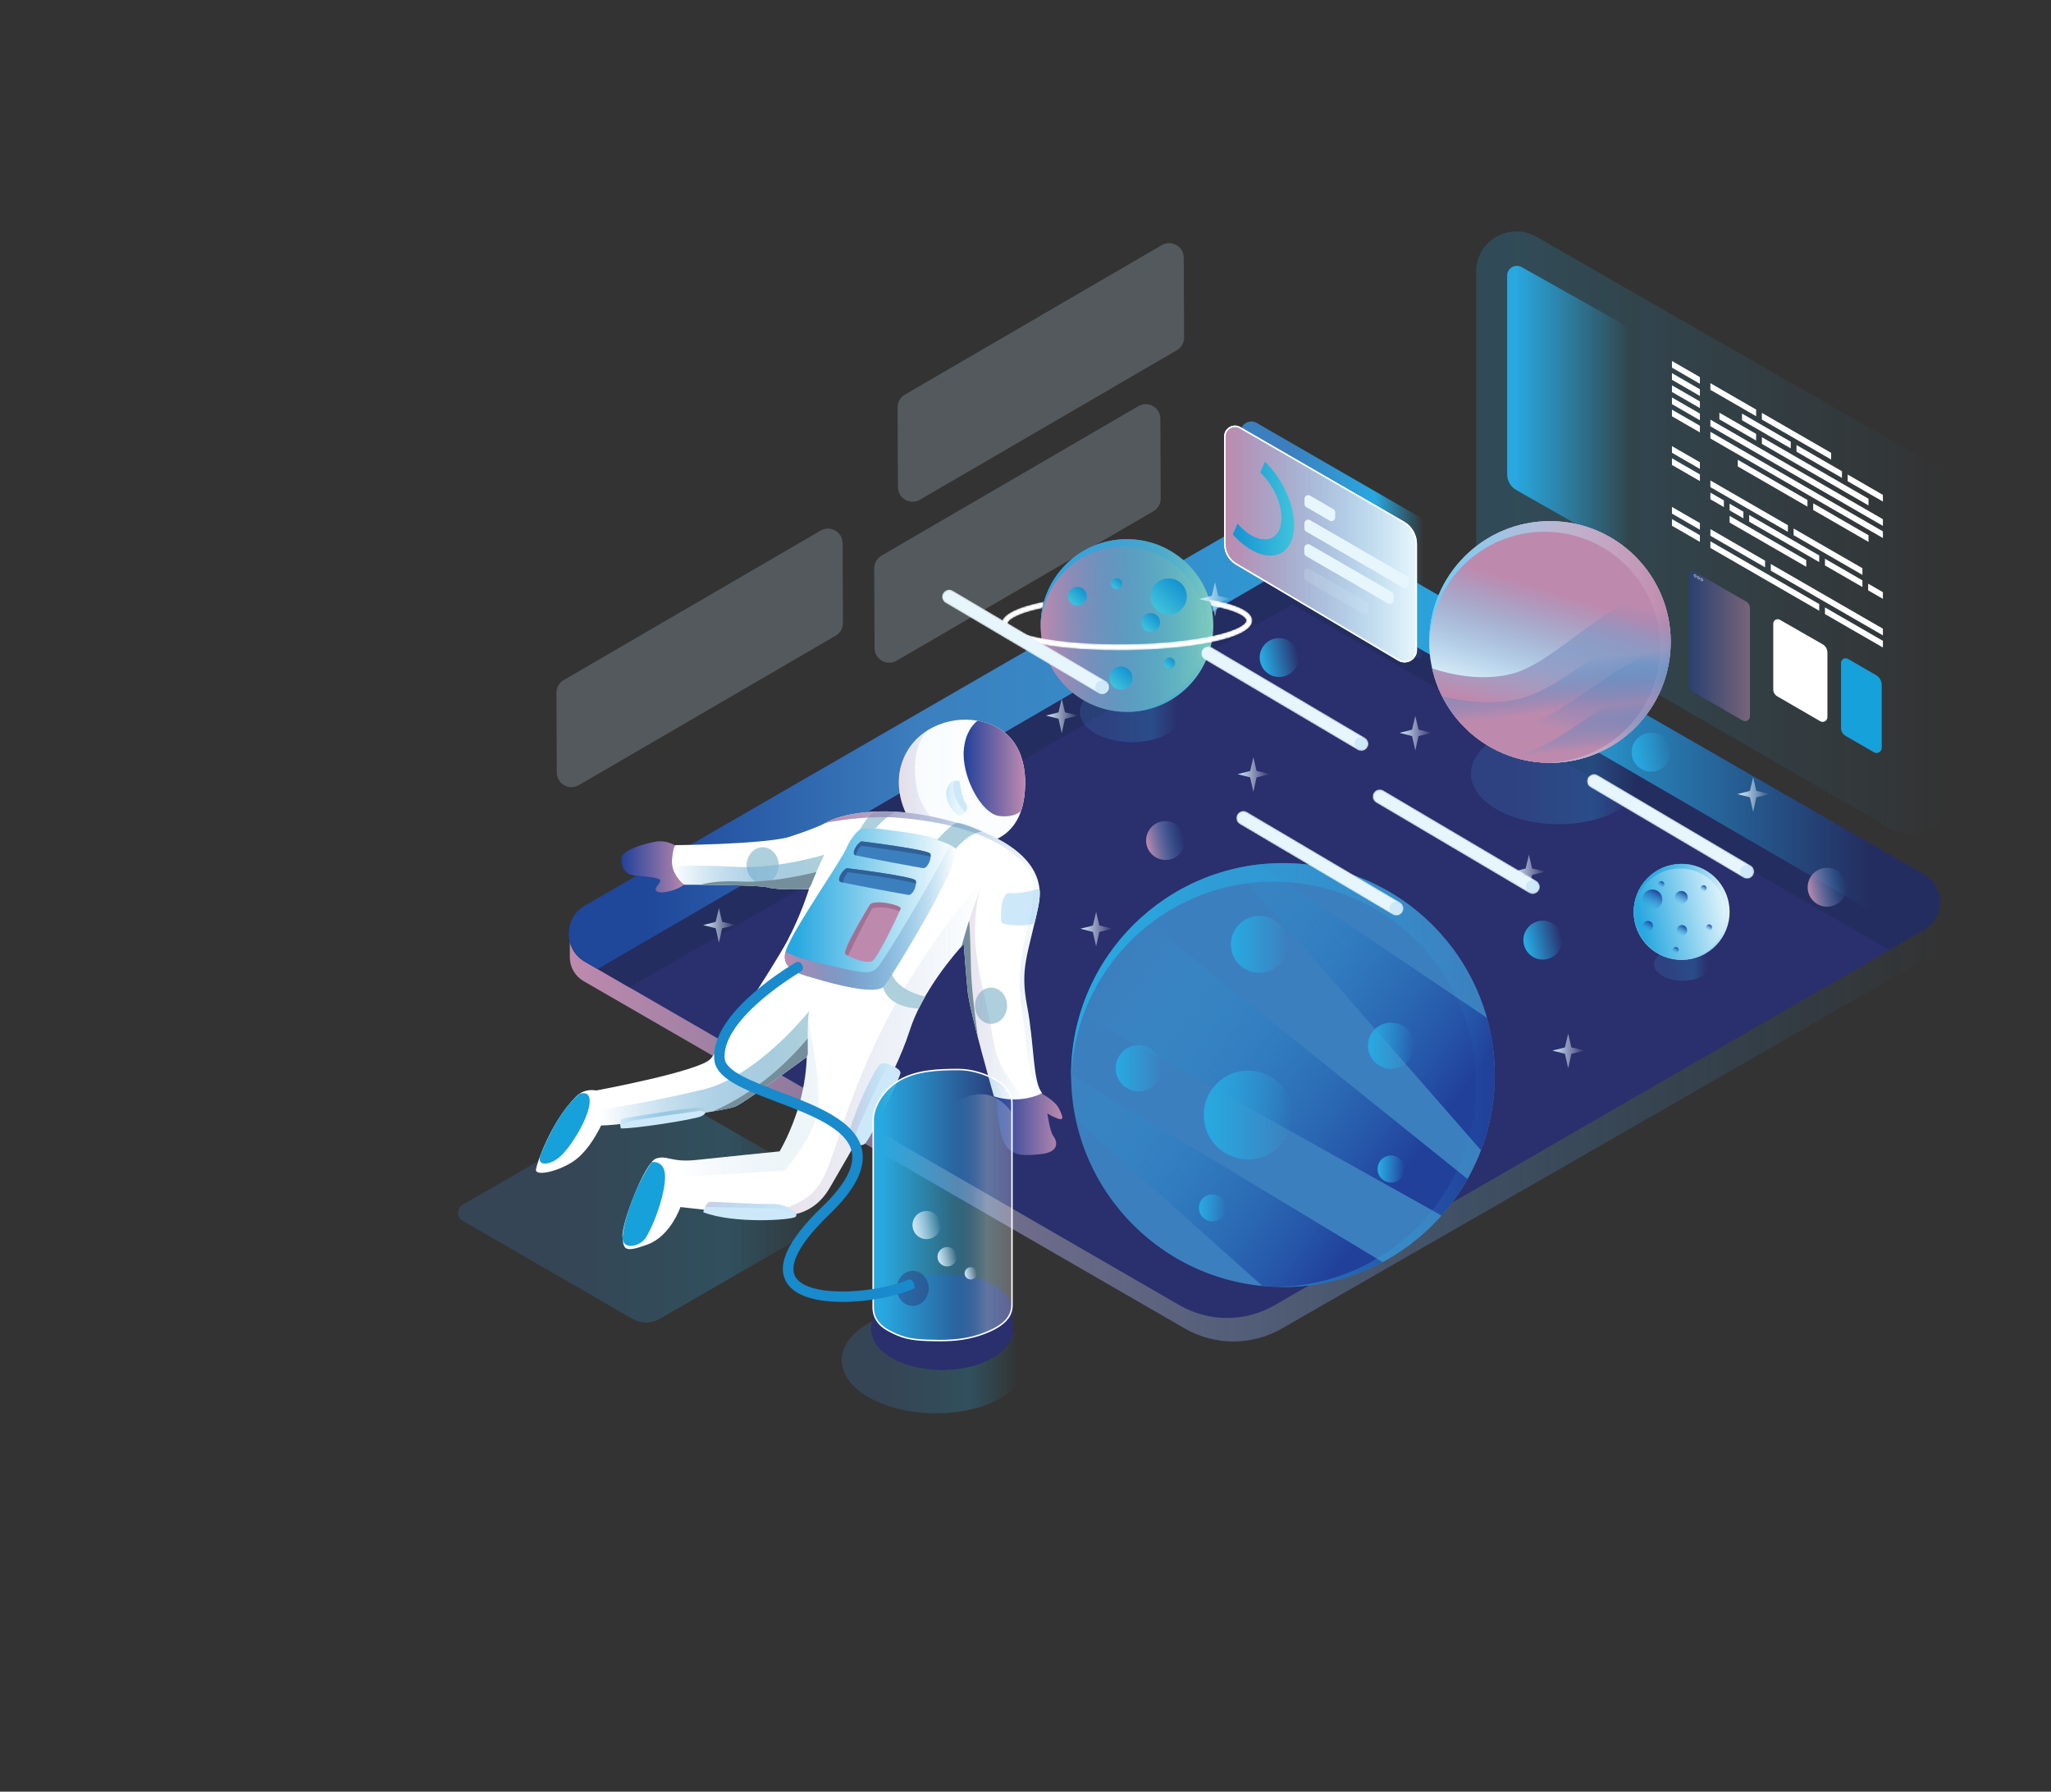 <svg width="1280" height="1118" viewBox="0 0 1280 1118" fill="none" xmlns="http://www.w3.org/2000/svg">
<rect x="0" y="0" width="1280" height="1118" fill="#333333" stroke="none"/>
<path d="M1210.54 561.331V581.315C1210.54 588.721 1206.59 595.56 1200.17 599.246L800.006 829.004C781.198 839.803 758.068 839.772 739.29 828.922L364.204 612.213C358.892 609.143 355.619 603.472 355.619 597.334V577.645C356.867 572.669 360.024 568.104 365.081 565.179L403.672 542.893L476.393 544.552L1153.5 560.027L1210.54 561.331Z" fill="url(#paint0_linear_20_604)"/>
<path d="M1200.53 580.449L1194.6 583.877L1179.12 592.821L795.467 814.446C777.094 825.058 754.464 825.058 736.1 814.446L392.767 616.122L372.968 604.681L365.071 600.116C351.633 592.356 351.633 572.949 365.081 565.179L776.74 327.418C790.476 319.489 807.397 319.47 821.151 327.38L1200.51 545.493C1213.97 553.244 1213.99 572.679 1200.53 580.449Z" fill="#2A2F6D"/>
<path d="M1200.53 580.449L1194.6 583.877L1179.12 592.821L806.465 377.141L392.767 616.122L372.968 604.681L365.071 600.116C351.633 592.356 351.633 572.949 365.081 565.179L776.74 327.418C790.476 319.489 807.397 319.47 821.151 327.38L1200.51 545.493C1213.97 553.244 1213.99 572.679 1200.53 580.449Z" fill="#242D60"/>
<path d="M1210.54 564.676C1210.03 570.881 1206.7 576.89 1200.53 580.449L1194.6 583.877L1153.5 560.027L811.092 361.33C805.039 357.827 797.57 357.827 791.526 361.339L476.392 544.552L372.967 604.681L365.07 600.116C360.023 597.2 356.866 592.644 355.618 587.669C354.789 584.38 354.789 580.924 355.618 577.645C356.866 572.669 360.023 568.104 365.079 565.179L403.67 542.893L776.738 327.418C790.474 319.489 807.395 319.47 821.15 327.38L1200.5 545.493C1206.7 549.052 1210.05 555.098 1210.54 561.331C1210.64 562.44 1210.64 563.567 1210.54 564.676Z" fill="url(#paint1_linear_20_604)"/>
<g opacity="0.49">
<path opacity="0.49" d="M394.744 822.999L288.718 761.752C284.878 759.534 284.878 753.987 288.718 751.768L406.358 683.824C410.284 681.557 415.119 681.552 419.048 683.812L527.453 746.142C531.303 748.356 531.309 753.91 527.464 756.131L411.708 822.998C406.459 826.031 399.992 826.031 394.744 822.999Z" fill="url(#paint2_linear_20_604)"/>
</g>
<g opacity="0.49">
<path opacity="0.49" d="M933.93 504.987C912.384 492.516 912.74 472.264 934.72 459.982C956.7 447.699 991.368 447.699 1011.76 459.982C1032.15 472.264 1031.8 492.515 1010.97 504.987C990.143 517.458 955.475 517.458 933.93 504.987Z" fill="url(#paint3_linear_20_604)"/>
</g>
<g opacity="0.49">
<path opacity="0.49" d="M683.419 457.546C670.558 450.102 670.77 438.014 683.891 430.682C697.011 423.35 717.704 423.35 729.877 430.682C742.049 438.013 741.837 450.102 729.405 457.546C716.973 464.99 696.279 464.99 683.419 457.546Z" fill="url(#paint4_linear_20_604)"/>
</g>
<g opacity="0.49">
<path opacity="0.49" d="M1037.43 608.977C1030.41 604.914 1030.53 598.315 1037.69 594.312C1044.85 590.311 1056.15 590.311 1062.79 594.312C1069.44 598.314 1069.32 604.913 1062.54 608.977C1055.75 613.04 1044.45 613.04 1037.43 608.977Z" fill="url(#paint5_linear_20_604)"/>
</g>
<g opacity="0.46">
<path opacity="0.46" d="M521.539 396.662L361.217 489.941C355.141 493.477 347.516 489.111 347.486 482.078L347.272 432.307C347.258 429.038 348.99 426.009 351.815 424.366L512.138 331.086C518.215 327.551 525.839 331.917 525.869 338.95L526.084 388.72C526.097 391.989 524.365 395.017 521.539 396.662Z" fill="#CDE9F9"/>
</g>
<g opacity="0.46">
<path opacity="0.46" d="M719.845 319.017L559.523 412.296C553.446 415.832 545.822 411.465 545.791 404.433L545.577 354.662C545.563 351.393 547.295 348.364 550.121 346.721L710.443 253.441C716.519 249.906 724.144 254.271 724.174 261.305L724.388 311.075C724.402 314.344 722.67 317.373 719.845 319.017Z" fill="#CDE9F9"/>
</g>
<g opacity="0.46">
<path opacity="0.46" d="M734.44 218.552L574.117 311.833C568.041 315.368 560.417 311.003 560.386 303.969L560.172 254.199C560.158 250.93 561.89 247.901 564.716 246.257L725.038 152.978C731.114 149.442 738.738 153.808 738.769 160.841L738.983 210.612C738.997 213.881 737.264 216.909 734.44 218.552Z" fill="#CDE9F9"/>
</g>
<g opacity="0.49">
<path opacity="0.49" d="M542.901 872.356C519.634 859.544 519.412 838.452 542.406 825.485C565.401 812.517 602.445 812.408 624.726 825.243C647.007 838.079 647.23 859.171 625.221 872.114C603.21 885.059 566.167 885.167 542.901 872.356Z" fill="url(#paint6_linear_20_604)"/>
</g>
<g opacity="0.46">
<path opacity="0.46" d="M921.272 169.546V353.135C921.272 362.111 926.057 370.405 933.827 374.893L1179.38 516.789C1196.12 526.464 1217.06 514.376 1217.06 495.031V310.411C1217.06 301.407 1212.24 293.092 1204.43 288.614L958.882 147.748C942.138 138.143 921.272 150.236 921.272 169.546Z" fill="url(#paint7_linear_20_604)"/>
</g>
<path d="M1043.44 225.248V229.402L1060.88 239.47V235.315L1043.44 225.248Z" fill="white"/>
<path d="M1043.44 232.838V236.993L1060.88 247.059V242.905L1043.44 232.838Z" fill="white"/>
<path d="M1043.44 240.427V244.582L1060.88 254.65V250.494L1043.44 240.427Z" fill="white"/>
<path d="M1175.09 328.146V323.992L1067.43 261.861V266.016L1175.09 328.146Z" fill="white"/>
<path d="M1043.44 248.017V252.171L1060.88 262.239V258.084L1043.44 248.017Z" fill="white"/>
<path d="M1043.44 255.607V259.762L1060.88 269.828V265.673L1043.44 255.607Z" fill="white"/>
<path d="M1175.09 335.735V331.581L1067.43 269.451V273.605L1175.09 335.735Z" fill="white"/>
<path d="M1043.44 278.376V282.531L1060.88 292.597V288.443L1043.44 278.376Z" fill="white"/>
<path d="M1043.44 285.966V290.121L1060.88 300.187V296.032L1043.44 285.966Z" fill="white"/>
<path d="M1043.44 316.324V320.479L1060.88 330.546V326.391L1043.44 316.324Z" fill="white"/>
<path d="M1043.44 323.914V328.069L1060.88 338.135V333.981L1043.44 323.914Z" fill="white"/>
<path d="M1135.35 376.955L1067.43 337.758V341.913L1135.35 381.109V376.955Z" fill="white"/>
<path d="M1138.93 379.021V383.176L1175.09 404.043V399.889L1138.93 379.021Z" fill="white"/>
<path d="M1101.55 349.861L1067.43 330.168V334.323L1101.55 354.017V349.861Z" fill="white"/>
<path d="M1105.13 351.927V356.082L1175.09 396.453V392.299L1105.13 351.927Z" fill="white"/>
<path d="M1165.89 364.218V368.374L1175.09 373.684V369.53L1165.89 364.218Z" fill="white"/>
<path d="M1115.8 327.727L1067.43 299.809V303.964L1115.8 331.882V327.727Z" fill="white"/>
<path d="M1095.98 255.57L1067.43 239.092V243.247L1095.98 259.724V255.57Z" fill="white"/>
<path d="M1142.79 282.58L1099.56 257.636V261.791L1142.79 286.735V282.58Z" fill="white"/>
<path d="M1117.59 275.632L1087.16 258.069V262.224L1117.59 279.787V275.632Z" fill="white"/>
<path d="M1149.53 294.058L1121.17 277.697V281.852L1149.53 298.213V294.058Z" fill="white"/>
<path d="M1153.11 296.124V300.279L1175.09 312.966V308.812L1153.11 296.124Z" fill="white"/>
<path d="M1073.05 257.517V261.672L1095.98 274.903V270.749L1073.05 257.517Z" fill="white"/>
<path d="M1166.12 311.225L1099.56 272.815V276.971L1166.12 315.379V311.225Z" fill="white"/>
<path d="M1128.01 312.004L1084.52 286.902V291.056L1128.01 316.158V312.004Z" fill="white"/>
<path d="M1166.12 333.994L1131.59 314.07V318.225L1166.12 338.149V333.994Z" fill="white"/>
<path d="M1162.31 354.563L1119.38 329.792V333.948L1162.31 358.718V354.563Z" fill="white"/>
<path d="M1138.93 348.661V352.817L1162.31 366.307V362.153L1138.93 348.661Z" fill="white"/>
<path d="M1075.85 312.257L1067.43 307.399V311.554L1075.85 316.413V312.257Z" fill="white"/>
<path d="M1091.62 321.357V325.512L1135.35 350.75V346.596L1091.62 321.357Z" fill="white"/>
<path d="M1088.04 319.291L1079.42 314.324V318.478L1088.04 323.447V319.291Z" fill="white"/>
<path d="M1127.26 349.517L1079.42 321.913V326.068L1127.26 353.671V349.517Z" fill="white"/>
<path d="M940.594 171.975V295.958C940.594 300.021 942.775 303.772 946.306 305.78L1005.92 339.675C1011.07 342.6 1017.45 338.883 1017.45 332.962V211.715C1017.45 207.43 1015.14 203.479 1011.41 201.38L949.656 166.67C945.601 164.391 940.594 167.323 940.594 171.975Z" fill="url(#paint8_linear_20_604)"/>
<path opacity="0.5" d="M1057.78 356.945L1089.99 375.55C1091.3 376.308 1092.1 377.706 1092.1 379.22V447.018C1092.1 449.342 1089.59 450.794 1087.58 449.633L1055.99 431.385C1054.76 430.673 1054 429.357 1054 427.933V359.13C1054 357.188 1056.1 355.974 1057.78 356.945Z" fill="url(#paint9_linear_20_604)"/>
<path d="M1057.88 358.606C1057.53 358.404 1057.24 358.569 1057.24 358.973C1057.24 359.377 1057.53 359.878 1057.88 360.085C1058.24 360.291 1058.53 360.126 1058.53 359.717C1058.53 359.308 1058.24 358.808 1057.88 358.606Z" stroke="white" stroke-width="0.25" stroke-miterlimit="10"/>
<path d="M1059.95 359.821C1059.6 359.619 1059.31 359.784 1059.31 360.188C1059.31 360.592 1059.6 361.093 1059.95 361.299C1060.3 361.506 1060.59 361.341 1060.59 360.932C1060.59 360.523 1060.3 360.023 1059.95 359.821Z" stroke="white" stroke-width="0.25" stroke-miterlimit="10"/>
<path d="M1061.98 360.933C1061.63 360.731 1061.34 360.896 1061.34 361.3C1061.34 361.705 1061.63 362.205 1061.98 362.412C1062.33 362.619 1062.62 362.454 1062.62 362.045C1062.62 361.636 1062.33 361.135 1061.98 360.933Z" stroke="white" stroke-width="0.25" stroke-miterlimit="10"/>
<path d="M1106.66 389.147V430.194C1106.66 431.965 1107.6 433.602 1109.13 434.49L1136 450.055C1137.98 451.201 1140.46 449.772 1140.46 447.483V407.185C1140.46 405.063 1139.33 403.102 1137.49 402.048L1110.79 386.75C1108.95 385.695 1106.66 387.025 1106.66 389.147Z" fill="white"/>
<path d="M1148.97 413.627V454.31C1148.97 456.316 1150.04 458.169 1151.78 459.172L1169.56 469.445C1171.69 470.677 1174.36 469.138 1174.36 466.675V427.479C1174.36 424.914 1172.99 422.543 1170.77 421.261L1153.26 411.148C1151.36 410.047 1148.97 411.424 1148.97 413.627Z" fill="#17A1DB"/>
<path d="M423.681 528.843C423.681 528.843 417.08 523.852 409.118 525.201C401.156 526.549 390.269 530.322 388.464 533.881C386.658 537.439 388.234 545.537 395.768 546.297C403.303 547.056 410.331 547.359 411.848 549.028C413.365 550.698 406.504 554.775 410.39 556.455C414.276 558.134 427.018 554.037 428.232 550.242C429.445 546.448 423.681 528.843 423.681 528.843Z" fill="url(#paint10_linear_20_604)"/>
<path d="M645.31 679.848C645.31 679.848 657.674 685.483 660.783 691.534C663.892 697.585 663.728 699.343 659.873 697.909C656.017 696.475 653.653 694.756 653.653 694.756C653.653 694.756 655.164 706.023 657.445 708.987C659.726 711.951 661.693 719.003 649.254 720.217C636.815 721.431 627.41 722.039 624.224 705.344C621.038 688.65 622.567 680.557 622.567 680.557L645.31 679.848Z" fill="url(#paint11_linear_20_604)"/>
<path d="M639.185 497.502C638.743 500.792 638.039 503.716 637.123 506.311C632.229 520.277 621.395 524.845 614.259 525.82C605.806 526.982 567.607 511.509 567.607 511.509C567.607 511.509 555.782 493.948 563.655 473.916C570.848 455.618 591.118 446.482 610.021 449.724C611.805 450.018 613.58 450.436 615.332 450.969C635.593 457.099 641.976 476.543 639.185 497.502Z" fill="white"/>
<g opacity="0.38">
<path opacity="0.38" d="M639.185 497.502C638.743 500.792 638.039 503.716 637.123 506.31C632.229 520.277 621.395 524.845 614.259 525.82C610.732 526.302 602.049 523.896 593.106 520.924C580.602 516.773 567.607 511.509 567.607 511.509C567.607 511.509 555.782 493.948 563.655 473.916C566.708 466.162 572.1 460.047 578.753 455.839C587.787 450.1 599.129 447.857 610.021 449.724C611.805 450.018 613.58 450.436 615.332 450.969C635.593 457.099 641.976 476.543 639.185 497.502Z" fill="url(#paint12_linear_20_604)"/>
</g>
<g opacity="0.52">
<path opacity="0.52" d="M593.106 520.924C580.602 516.773 567.607 511.509 567.607 511.509C567.607 511.509 555.782 493.948 563.655 473.916C566.708 466.162 572.1 460.047 578.753 455.839C571.241 464.903 569.203 477.248 572.493 493.195C574.915 504.951 584.521 514.505 593.106 520.924Z" fill="url(#paint13_linear_20_604)"/>
</g>
<path d="M650.444 682.07C650.444 682.07 644.856 685.368 635.749 685.946C626.65 686.524 620.28 684.101 620.28 684.101C620.28 684.101 605.11 630.978 603.9 618.54C602.68 606.093 601.469 589.043 601.469 589.043C601.469 589.043 601.218 589.304 600.761 589.807C596.627 594.326 575.478 618.27 567.488 643.732C558.613 672.008 528.767 722.318 517.936 740.998C507.115 759.678 490.734 758.765 481.627 758.765C480.211 758.765 477.855 758.635 474.884 758.402C458.774 757.172 424.653 753.203 424.653 753.203C424.653 753.203 418.507 771.305 404.1 776.569C389.703 781.833 389.051 779.784 388.483 771.51C387.915 763.246 402.442 725.374 409.418 722.952C416.402 720.52 418.544 725.57 434.766 723.8C450.989 722.039 486.534 718.471 486.534 718.471C486.534 718.471 493.584 706.843 498.529 690.157C502.692 676.126 503.353 664.024 503.455 660.53C503.474 659.869 503.474 659.515 503.474 659.515C503.474 659.515 465.246 687.744 458.876 690.474C452.534 693.194 388.781 702.222 375.324 702.306H375.138C375.138 702.306 367.856 718.396 357.24 725.076C346.614 731.756 334.182 733.703 334.48 729.995C334.787 726.287 343.885 699.884 359.363 684.399C359.363 684.399 363.907 678.94 372.102 680.459C372.102 680.459 436.983 668.459 443.529 660.642C450.076 652.835 482.642 603.363 491.237 587.273C499.833 571.183 504.899 554.721 504.899 554.721C504.899 554.721 504.778 554.73 504.545 554.739C501.956 554.851 485.668 555.485 479.503 553.798C472.808 551.963 427.018 552.066 427.018 552.066C427.018 552.066 421.058 547.668 419.661 540.587C419.382 539.218 419.279 537.746 419.428 536.181C420.341 526.566 421.859 527.367 421.859 527.367C421.859 527.367 473.236 526.873 491.237 522.625C491.237 522.625 508.996 517.109 516.074 513.019C523.16 508.929 547.522 502.147 582.742 509.749C617.952 517.361 654.821 533.777 648.106 565.137C641.401 596.497 636.419 603.903 641.01 627.847C645.601 651.782 644.502 675.595 650.444 682.07Z" fill="white"/>
<g opacity="0.04">
<path opacity="0.04" d="M650.444 682.075C650.444 682.075 650.025 682.327 649.224 682.69C647.613 683.445 644.456 684.702 640.097 685.448C638.756 685.671 637.304 685.848 635.749 685.951C626.65 686.528 620.28 684.106 620.28 684.106C620.28 684.106 614.944 665.407 610.344 647.594C610.344 647.585 610.344 647.566 610.335 647.557C607.187 635.371 604.393 623.604 603.9 618.545C602.68 606.098 601.469 589.048 601.469 589.048C601.469 589.048 601.218 589.309 600.761 589.812C600.566 590.026 600.342 590.278 600.072 590.576C600.072 590.576 600.072 590.576 600.072 590.585C599.653 591.051 599.15 591.61 598.573 592.262C591.728 600.116 574.519 621.34 567.488 643.737C558.613 672.013 528.767 722.323 517.936 741.003C507.115 759.683 490.734 758.77 481.627 758.77C480.211 758.77 477.855 758.639 474.884 758.406C458.774 757.177 424.653 753.208 424.653 753.208C424.653 753.208 418.507 771.31 404.1 776.574C389.703 781.838 389.051 779.788 388.483 771.515C387.915 763.251 402.442 725.379 409.418 722.956C414.279 721.261 416.793 723.189 423.33 723.925C426.189 724.251 429.831 724.345 434.766 723.804C450.989 722.044 486.534 718.475 486.534 718.475C486.534 718.475 493.584 706.848 498.529 690.162C502.692 676.131 503.353 664.029 503.455 660.535C503.474 659.873 503.474 659.519 503.474 659.519C503.474 659.519 503.204 659.724 502.701 660.088C497.253 664.094 464.706 687.982 458.876 690.479C452.534 693.199 388.781 702.227 375.325 702.311H375.138C375.138 702.311 367.856 718.401 357.24 725.081C346.614 731.761 334.182 733.708 334.48 730C334.787 726.292 343.885 699.888 359.363 684.404C359.363 684.404 363.907 678.945 372.102 680.463C372.102 680.463 436.983 668.463 443.529 660.647C450.076 652.839 482.642 603.368 491.237 587.278C499.833 571.188 504.899 554.725 504.899 554.725C504.899 554.725 504.778 554.735 504.545 554.744C501.956 554.856 485.668 555.489 479.503 553.803C472.808 551.968 427.018 552.07 427.018 552.07C427.018 552.07 421.058 547.673 419.661 540.592C419.382 539.223 419.279 537.751 419.428 536.185C420.341 526.571 421.859 527.372 421.859 527.372C421.859 527.372 473.236 526.878 491.237 522.63C491.237 522.63 507.925 517.45 515.394 513.406C515.627 513.276 515.859 513.145 516.074 513.024C523.16 508.934 547.522 502.152 582.742 509.754C617.952 517.366 654.821 533.782 648.106 565.141C641.401 596.501 636.419 603.908 641.01 627.852C645.601 651.786 644.502 675.6 650.444 682.075Z" fill="url(#paint14_linear_20_604)"/>
</g>
<path d="M406.668 725.192C406.668 725.192 416.142 723.253 414.981 736.608C413.82 749.964 407.023 765.877 403.231 772.021C399.438 778.164 389.019 779.868 388.601 773.036C388.183 766.203 394.813 742.459 406.668 725.192Z" fill="#17A1DB"/>
<g opacity="0.52">
<path opacity="0.52" d="M615.728 548.115C608.148 558.364 603.184 578.087 600.763 589.807C596.628 594.326 575.479 618.27 567.489 643.732C558.614 672.008 528.768 722.318 517.937 740.998C507.116 759.678 490.736 758.765 481.628 758.765C480.212 758.765 477.856 758.635 474.886 758.402C484.804 756.222 496.407 752.579 504.388 746.626C521.066 734.179 519.856 704.43 550.196 642.884C580.536 581.339 626.959 532.938 615.728 548.115Z" fill="url(#paint15_linear_20_604)"/>
</g>
<path d="M361.416 682.629C361.416 682.629 369.373 679.393 367.856 689.409C366.339 699.425 356.023 716.12 349.349 721.887C342.675 727.654 334.34 727.805 337.445 720.443C340.55 713.082 348.402 693.929 361.416 682.629Z" fill="#17A1DB"/>
<path d="M561.93 669.735C561.324 673.574 542.867 711.641 539.552 713.859C537.838 714.995 534.961 714.902 532.782 713.57C530.733 712.322 529.28 709.983 529.969 706.555C531.264 700.089 540.315 677.412 547.886 665.673C549.097 663.8 551.416 662.999 553.511 663.726C554.442 664.043 555.458 664.434 556.463 664.872C559.425 666.148 562.218 667.872 561.93 669.735Z" fill="#CDE9F9"/>
<path d="M504.06 654.479C504.051 656.342 504.489 657.526 503.474 659.519C503.474 659.519 465.246 687.749 458.876 690.479C457.284 691.159 452.078 692.239 444.954 693.479C423.703 697.168 385.4 702.246 375.324 702.311C375.697 696.572 375.743 692.295 375.743 692.295C375.743 692.295 404.873 688.047 438.854 679.848C472.826 671.659 505.038 630.852 505.038 630.852C504.191 633.815 504.088 641.548 504.069 647.957C504.06 650.454 504.069 652.746 504.06 654.479Z" fill="url(#paint16_linear_20_604)"/>
<path d="M496.369 759.389C493.464 761.346 457.965 763.796 438.855 756.427C438.855 756.427 439.237 754.824 439.992 753.212C440.727 751.629 441.817 750.045 443.251 749.961C446.129 749.812 471.766 751.517 481.628 751.275C489.748 751.07 496.472 755.374 496.956 758.001C497.068 758.56 496.882 759.045 496.369 759.389Z" fill="#CDE9F9"/>
<path d="M440.336 694.089C440.066 694.899 439.265 695.757 437.635 696.539C433.24 698.663 394.705 704.552 387.422 704.114C387.422 704.114 387.18 703.154 387.106 701.989C386.984 700.424 387.161 698.496 388.586 698.058C391.063 697.303 437.263 690.008 438.799 690.893C439.777 691.452 440.801 692.71 440.336 694.089Z" fill="#CDE9F9"/>
<path d="M551.716 615.418C546.762 621.269 519.662 613.778 510.154 610.946C501.037 608.226 487.078 605.775 490.235 593.906C490.375 593.403 490.533 592.872 490.738 592.331C495.59 579.111 524.03 538.546 527.913 529.882C531.797 521.208 537.04 515.916 540.373 516.251C540.373 516.251 580.874 520.034 593.464 526.267C595.215 527.133 596.425 528.046 596.919 528.997C600.951 536.832 556.661 609.567 551.716 615.418Z" fill="url(#paint17_linear_20_604)"/>
<path d="M580.788 534.493C580.583 537.549 578.497 542.021 576.001 541.695C573.049 541.295 538.481 534.82 534.141 533.739C534.02 533.702 533.918 533.674 533.843 533.655C531.217 532.872 534.132 526.91 537.568 524.99C537.568 524.99 579.838 530.161 580.648 532.789C580.788 533.254 580.834 533.841 580.788 534.493Z" fill="#3C7FBE"/>
<path d="M571.615 551.394C571.345 554.45 569.287 558.735 566.847 558.409C564.072 558.037 533.266 552.27 526.049 550.695C525.378 550.546 524.913 550.434 524.689 550.369C522.054 549.586 524.978 543.624 528.414 541.714C528.414 541.714 570.684 546.875 571.494 549.503C571.652 550.015 571.689 550.667 571.615 551.394Z" fill="#3C7FBE"/>
<path d="M562.041 566.785C562.013 567.018 561.771 567.661 561.37 568.611C558.577 575.254 547.849 596.887 544.803 599.365C541.814 601.797 533.237 598.555 529.224 596.403C528.562 596.058 528.032 595.732 527.659 595.471C525.024 593.608 543.025 564.353 543.025 564.353C546.666 561.12 562.274 564.912 562.041 566.785Z" fill="#BD8AAE"/>
<path d="M648.72 554.499C648.72 554.499 636.439 558.133 630.291 557.222C624.143 556.312 624.071 574.523 625.285 575.889C626.498 577.255 641.804 578.621 645.68 575.889C645.68 575.889 649.942 560.247 648.72 554.499Z" fill="#CDE9F9"/>
<path d="M596.311 529.703C596.311 529.703 605.442 518.962 613.241 518.97C613.241 518.97 601.214 513.131 597.474 513.474C593.733 513.817 584.81 524.137 584.81 524.137C584.81 524.137 595.402 527.375 596.311 529.703Z" fill="#AECFDC"/>
<path d="M545.727 517.583C545.727 517.583 554.288 507.515 560.054 506.569C560.054 506.569 550.846 506.486 546.727 506.569C542.608 506.652 536.279 518.153 536.279 518.153C536.279 518.153 537.465 515.732 545.727 517.583Z" fill="#AECFDC"/>
<path d="M475.985 551.28C481.514 551.28 485.996 546.218 485.996 539.974C485.996 533.729 481.514 528.667 475.985 528.667C470.455 528.667 465.973 533.729 465.973 539.974C465.973 546.218 470.455 551.28 475.985 551.28Z" fill="#AECFDC"/>
<path d="M556.645 607.926C556.645 607.926 559.518 617.758 577.347 621.831L573.357 629.312C573.357 629.312 555.039 629.498 551.1 616.125L556.645 607.926Z" fill="#AECFDC"/>
<path d="M514.389 533.362C514.277 533.614 511.753 539.008 509.5 544.132C508.271 546.918 507.125 549.629 506.483 551.399C506.091 552.471 505.402 553.617 504.546 554.744C501.957 554.856 485.669 555.489 479.504 553.803C474.82 552.517 451.027 552.182 437.142 552.098C431.163 552.061 427.019 552.07 427.019 552.07C427.019 552.07 421.059 547.673 419.662 540.592C426.414 540.229 440.084 539.81 458.272 540.909C484.375 542.483 513.756 533.549 514.389 533.362Z" fill="url(#paint18_linear_20_604)"/>
<path d="M618.48 638.872C624.009 638.872 628.491 633.81 628.491 627.565C628.491 621.321 624.009 616.258 618.48 616.258C612.95 616.258 608.468 621.321 608.468 627.565C608.468 633.81 612.95 638.872 618.48 638.872Z" fill="#AECFDC"/>
<g opacity="0.52">
<path opacity="0.52" d="M640.098 685.443C638.757 685.667 637.305 685.844 635.749 685.946C626.651 686.524 620.281 684.101 620.281 684.101C620.281 684.101 605.111 630.978 603.901 618.54C602.681 606.093 601.47 589.043 601.47 589.043C601.47 589.043 601.219 589.304 600.762 589.807C600.269 590.357 600.881 589.651 599.931 590.732C605.593 569.956 611.565 555.261 612.198 553.892C611.788 554.879 608.538 563.292 608.464 581.665C608.38 601.258 615.727 624.605 620.281 650.71C622.954 666.008 632.583 678.083 640.098 685.443Z" fill="url(#paint19_linear_20_604)"/>
</g>
<path d="M639.185 497.502C638.742 500.792 638.039 503.716 637.123 506.311C634.643 508.128 630.315 510.068 623.686 509.201C612.123 507.694 599.914 483.936 601.526 467.522C602.508 457.542 606.804 452.294 610.02 449.723C611.804 450.017 613.579 450.435 615.331 450.968C635.593 457.099 641.976 476.543 639.185 497.502Z" fill="url(#paint20_linear_20_604)"/>
<path d="M602.205 506.812C600.79 508.294 598.646 509.096 597.607 508.433C595.602 507.156 591.6 502.415 590.684 496.898C589.997 492.772 591.976 488.531 595.217 487.393C596.306 487.008 597.533 486.976 598.851 487.417C598.851 487.417 600.119 497.683 602.885 501.621C604.218 503.504 603.515 505.445 602.205 506.812Z" fill="#CDE9F9"/>
<path d="M602.205 506.812C600.79 508.294 598.646 509.096 597.607 508.433C595.602 507.156 591.6 502.415 590.684 496.898C589.997 492.772 591.976 488.531 595.217 487.393C594.841 489.522 594.701 492.084 595.241 494.803C596.158 499.354 599.751 504.036 602.205 506.812Z" fill="url(#paint21_linear_20_604)"/>
<path d="M580.788 534.493C570.385 532.09 537.466 527.757 537.466 527.757C535.426 529.434 534.514 532.202 534.141 533.739C534.02 533.701 533.918 533.674 533.843 533.655C531.217 532.872 534.132 526.91 537.568 524.99C537.568 524.99 579.838 530.161 580.648 532.789C580.788 533.254 580.834 533.841 580.788 534.493Z" fill="#306097"/>
<path d="M571.615 551.394C562.507 548.413 528.87 544.22 528.87 544.22C528.87 544.22 528.666 545.264 527.399 546.978C526.598 548.059 526.216 549.652 526.049 550.695C525.378 550.546 524.913 550.434 524.689 550.369C522.054 549.586 524.978 543.624 528.414 541.714C528.414 541.714 570.684 546.875 571.494 549.503C571.652 550.015 571.689 550.667 571.615 551.394Z" fill="#306097"/>
<path d="M562.041 566.785C562.013 567.018 561.771 567.661 561.37 568.611C550.791 564.474 544.245 566.906 544.245 566.906C544.245 566.906 543.537 568.425 540.399 574.099C537.819 578.757 531.421 591.875 529.224 596.403C528.562 596.058 528.032 595.732 527.659 595.471C525.024 593.608 543.025 564.353 543.025 564.353C546.666 561.12 562.274 564.912 562.041 566.785Z" fill="#A17194"/>
<path d="M551.716 615.418C546.762 621.269 519.662 613.778 510.154 610.946C501.037 608.226 487.078 605.775 490.235 593.906C493.802 595.928 499.994 598.35 510.704 600.782C537.17 606.782 542.832 609.241 548.094 603.157C552.489 598.07 583.5 546.484 593.464 526.267C595.215 527.133 596.425 528.046 596.919 528.997C600.951 536.832 556.661 609.567 551.716 615.418Z" fill="url(#paint22_linear_20_604)"/>
<g opacity="0.52">
<path opacity="0.52" d="M556.463 664.872C555.709 665.226 554.862 665.766 553.986 666.577C551.109 669.241 544.739 683.188 536.991 700.303C533.825 707.291 532.837 711.287 532.782 713.57C530.733 712.322 529.28 709.983 529.969 706.555C531.264 700.089 540.315 677.412 547.886 665.673C549.097 663.8 551.416 662.999 553.511 663.726C554.442 664.043 555.458 664.434 556.463 664.872Z" fill="url(#paint23_linear_20_604)"/>
</g>
<g opacity="0.52">
<path opacity="0.52" d="M496.956 758.001C493.473 756.352 487.513 754.153 480.268 754.06C469.679 753.93 445.663 753.045 439.991 753.212C440.727 751.629 441.816 750.045 443.251 749.961C446.128 749.812 471.765 751.517 481.627 751.275C489.748 751.07 496.472 755.374 496.956 758.001Z" fill="url(#paint24_linear_20_604)"/>
</g>
<path d="M440.336 694.089C439.33 693.698 437.607 693.101 436.574 693.204C435.056 693.353 403.505 697.76 394.863 699.278C390.942 699.958 388.549 701.02 387.106 701.989C386.984 700.424 387.161 698.496 388.586 698.058C391.063 697.303 437.263 690.008 438.799 690.893C439.777 691.452 440.801 692.71 440.336 694.089Z" fill="url(#paint25_linear_20_604)"/>
<path opacity="0.2" d="M510.758 691.685C508.933 708.381 489.777 730.387 489.777 730.387L425.232 734.486L425.195 730.387C425.427 727.349 424.533 725.3 423.332 723.921C426.191 724.247 429.832 724.34 434.768 723.8C450.99 722.039 486.536 718.471 486.536 718.471C486.536 718.471 493.586 706.843 498.531 690.157C502.693 676.126 503.354 664.024 503.457 660.53C503.475 659.869 503.475 659.515 503.475 659.515C503.475 659.515 503.205 659.72 502.702 660.083C504.034 648.158 504.332 636.456 504.332 636.456C504.332 636.456 512.574 674.99 510.758 691.685Z" fill="url(#paint26_linear_20_604)"/>
<path d="M509.499 544.132C508.27 546.918 507.124 549.629 506.482 551.399C506.09 552.471 505.401 553.617 504.544 554.744C501.956 554.856 485.668 555.489 479.503 553.803C474.819 552.517 451.026 552.182 437.141 552.098C441.834 550.757 449.722 549.462 461.977 550.067C479.308 550.924 500.186 546.424 509.499 544.132Z" fill="#758E9B"/>
<path d="M610.335 647.557C607.187 635.371 604.393 623.604 603.9 618.545C602.68 606.098 601.469 589.048 601.469 589.048C601.469 589.048 601.218 589.309 600.761 589.812C600.566 590.026 600.342 590.278 600.072 590.576C602.345 582.48 604.784 574.412 604.784 574.412C604.784 574.412 605.483 579.582 605.92 602.65C606.172 615.479 608.407 633.805 610.335 647.557Z" fill="#758E9B"/>
<path d="M503.474 659.519C503.474 659.519 465.246 687.749 458.876 690.479C457.284 691.159 452.078 692.239 444.954 693.479C473.776 680.938 494.133 659.929 504.07 647.957C504.061 650.454 504.07 652.746 504.061 654.479C504.051 656.342 504.489 657.526 503.474 659.519Z" fill="#758E9B"/>
<path d="M650.443 682.075C650.443 682.075 650.024 682.327 649.223 682.69C643.766 676.224 640.526 657.526 640.097 647.957C639.52 634.979 632.182 615.405 640.097 584.138C648.013 552.871 646.746 544.375 633.094 533.362C619.442 522.35 597.474 513.471 562.04 510.378C545.752 508.953 528.878 510.891 515.394 513.406C515.626 513.276 515.859 513.145 516.073 513.024C523.16 508.934 547.522 502.152 582.742 509.754C617.952 517.366 654.82 533.782 648.106 565.142C641.401 596.501 636.419 603.908 641.01 627.852C645.601 651.787 644.502 675.6 650.443 682.075Z" fill="url(#paint27_linear_20_604)"/>
<path d="M800.663 803.08C873.675 803.08 932.862 743.866 932.862 670.821C932.862 597.777 873.675 538.563 800.663 538.563C727.652 538.563 668.464 597.777 668.464 670.821C668.464 743.866 727.652 803.08 800.663 803.08Z" fill="#3C7FBE"/>
<path d="M668.469 670.373C668.469 670.523 668.464 670.671 668.464 670.821C668.464 680.228 669.453 689.403 671.319 698.253L787.843 802.459C792.062 802.866 796.338 803.081 800.663 803.081C823.149 803.081 844.32 797.457 862.859 787.55L668.469 670.373Z" fill="url(#paint28_linear_20_604)"/>
<path d="M712.539 572.244C694.705 588.212 681.232 608.95 674.121 632.455L899.639 758.488C905.813 751.515 911.263 743.887 915.871 735.719L712.539 572.244Z" fill="url(#paint29_linear_20_604)"/>
<path d="M770.64 541.991L924.28 717.774C929.821 703.182 932.863 687.359 932.863 670.821C932.863 658.455 931.162 646.488 927.989 635.136L786.075 539.368C780.832 539.944 775.68 540.819 770.64 541.991Z" fill="url(#paint30_linear_20_604)"/>
<path d="M785.935 607.031C795.737 607.031 803.682 599.082 803.682 589.276C803.682 579.471 795.737 571.522 785.935 571.522C776.134 571.522 768.188 579.471 768.188 589.276C768.188 599.082 776.134 607.031 785.935 607.031Z" fill="url(#paint31_linear_20_604)"/>
<path d="M778.94 723.474C794.245 723.474 806.653 711.061 806.653 695.748C806.653 680.436 794.245 668.023 778.94 668.023C763.634 668.023 751.227 680.436 751.227 695.748C751.227 711.061 763.634 723.474 778.94 723.474Z" fill="url(#paint32_linear_20_604)"/>
<path d="M868.129 666.923C876.085 666.923 882.535 660.471 882.535 652.511C882.535 644.552 876.085 638.099 868.129 638.099C860.173 638.099 853.724 644.552 853.724 652.511C853.724 660.471 860.173 666.923 868.129 666.923Z" fill="url(#paint33_linear_20_604)"/>
<path d="M800.663 538.563C727.651 538.563 668.464 597.777 668.464 670.821C668.464 671.79 668.48 672.755 668.5 673.718C670.041 605.214 726.026 550.155 794.869 550.155C864.681 550.155 921.275 606.774 921.275 676.617C921.275 745.491 866.24 801.502 797.767 803.043C798.73 803.063 799.695 803.079 800.662 803.079C873.674 803.079 932.862 743.865 932.862 670.82C932.863 597.777 873.675 538.563 800.663 538.563Z" fill="url(#paint34_linear_20_604)"/>
<path d="M710.678 681.017C718.634 681.017 725.083 674.564 725.083 666.605C725.083 658.645 718.634 652.193 710.678 652.193C702.722 652.193 696.272 658.645 696.272 666.605C696.272 674.564 702.722 681.017 710.678 681.017Z" fill="url(#paint35_linear_20_604)"/>
<path d="M868.129 737.887C872.78 737.887 876.55 734.115 876.55 729.462C876.55 724.81 872.78 721.038 868.129 721.038C863.479 721.038 859.709 724.81 859.709 729.462C859.709 734.115 863.479 737.887 868.129 737.887Z" fill="url(#paint36_linear_20_604)"/>
<path d="M765.044 753.697C765.044 758.35 761.274 762.121 756.624 762.121C751.973 762.121 748.203 758.35 748.203 753.697C748.203 749.044 751.973 745.273 756.624 745.273C761.274 745.273 765.044 749.044 765.044 753.697Z" fill="url(#paint37_linear_20_604)"/>
<path d="M703.345 444.218C733.092 444.218 757.207 420.092 757.207 390.332C757.207 360.572 733.092 336.446 703.345 336.446C673.598 336.446 649.483 360.572 649.483 390.332C649.483 420.092 673.598 444.218 703.345 444.218Z" fill="url(#paint38_linear_20_604)"/>
<path d="M703.345 444.218C733.092 444.218 757.207 420.092 757.207 390.332C757.207 360.572 733.092 336.446 703.345 336.446C673.598 336.446 649.483 360.572 649.483 390.332C649.483 420.092 673.598 444.218 703.345 444.218Z" fill="url(#paint39_linear_20_604)"/>
<path d="M699.505 430.352C703.498 430.352 706.735 427.113 706.735 423.118C706.735 419.123 703.498 415.885 699.505 415.885C695.511 415.885 692.274 419.123 692.274 423.118C692.274 427.113 695.511 430.352 699.505 430.352Z" fill="url(#paint40_linear_20_604)"/>
<path d="M729.36 383.493C735.595 383.493 740.65 378.435 740.65 372.197C740.65 365.959 735.595 360.902 729.36 360.902C723.124 360.902 718.069 365.959 718.069 372.197C718.069 378.435 723.124 383.493 729.36 383.493Z" fill="url(#paint41_linear_20_604)"/>
<path d="M723.999 388.335C724.042 391.579 721.451 394.242 718.209 394.286C714.968 394.33 712.305 391.737 712.261 388.494C712.218 385.252 714.809 382.587 718.051 382.543C721.292 382.499 723.955 385.092 723.999 388.335Z" fill="url(#paint42_linear_20_604)"/>
<path d="M678.259 372.003C678.303 375.246 675.712 377.91 672.47 377.954C669.229 377.998 666.566 375.405 666.522 372.162C666.478 368.919 669.07 366.255 672.312 366.211C675.553 366.167 678.216 368.76 678.259 372.003Z" fill="url(#paint43_linear_20_604)"/>
<path d="M733.351 413.691C733.376 415.586 731.862 417.144 729.967 417.169C728.073 417.194 726.516 415.679 726.491 413.783C726.465 411.888 727.98 410.33 729.875 410.305C731.769 410.28 733.325 411.796 733.351 413.691Z" fill="url(#paint44_linear_20_604)"/>
<path d="M700.268 364.174C700.293 366.069 698.779 367.626 696.884 367.651C694.99 367.677 693.433 366.162 693.408 364.266C693.381 362.371 694.897 360.813 696.792 360.788C698.686 360.763 700.242 362.279 700.268 364.174Z" fill="url(#paint45_linear_20_604)"/>
<path d="M702.618 336.452C672.874 336.853 649.087 361.302 649.488 391.06C649.494 391.455 649.505 391.847 649.519 392.24C649.771 364.324 672.275 341.585 700.322 341.206C728.762 340.822 752.129 363.576 752.513 392.03C752.892 420.089 730.779 443.21 702.892 444.214C703.284 444.217 703.677 444.219 704.072 444.213C733.816 443.812 757.603 419.363 757.201 389.605C756.8 359.848 732.362 336.05 702.618 336.452Z" fill="url(#paint46_linear_20_604)"/>
<mask id="mask0_20_604" style="mask-type:alpha" maskUnits="userSpaceOnUse" x="625" y="374" width="157" height="32">
<path d="M754.69 374.021C755.112 375.351 755.483 376.703 755.801 378.075C756.128 378.136 756.466 378.192 756.789 378.254C773.298 381.409 777.745 385.363 777.77 387.203C777.795 389.044 773.456 393.117 757.037 396.716C742.78 399.842 723.767 401.713 703.501 401.987C683.236 402.261 664.179 400.903 649.844 398.164C633.335 395.009 628.888 391.054 628.863 389.214C628.838 387.374 633.176 383.301 649.595 379.702C649.916 379.632 650.252 379.565 650.577 379.496C650.859 378.115 651.192 376.754 651.578 375.414C635.759 378.57 625.028 383.237 625.109 389.265C625.264 400.777 664.689 406.268 703.553 405.743C742.417 405.218 781.679 398.664 781.523 387.152C781.442 381.124 770.589 376.748 754.69 374.021Z" fill="url(#paint47_linear_20_604)"/>
</mask>
<g mask="url(#mask0_20_604)">
<path d="M754.69 374.021C755.112 375.351 755.483 376.703 755.801 378.075C756.128 378.136 756.466 378.192 756.789 378.254C773.298 381.409 777.745 385.363 777.77 387.203C777.795 389.044 773.456 393.117 757.037 396.716C742.78 399.842 723.767 401.713 703.501 401.987C683.236 402.261 664.179 400.903 649.844 398.164C633.335 395.009 628.888 391.054 628.863 389.214C628.838 387.374 633.176 383.301 649.595 379.702C649.916 379.632 650.252 379.565 650.577 379.496C650.859 378.115 651.192 376.754 651.578 375.414C635.759 378.57 625.028 383.237 625.109 389.265C625.264 400.777 664.689 406.268 703.553 405.743C742.417 405.218 781.679 398.664 781.523 387.152C781.442 381.124 770.589 376.748 754.69 374.021Z" fill="white"/>
</g>
<path d="M967.321 475.974C1008.94 475.974 1042.67 442.221 1042.67 400.586C1042.67 358.95 1008.94 325.198 967.321 325.198C925.704 325.198 891.967 358.95 891.967 400.586C891.967 442.221 925.704 475.974 967.321 475.974Z" fill="#E7F6FD"/>
<path d="M967.321 475.974C1008.94 475.974 1042.67 442.221 1042.67 400.586C1042.67 358.95 1008.94 325.198 967.321 325.198C925.704 325.198 891.967 358.95 891.967 400.586C891.967 442.221 925.704 475.974 967.321 475.974Z" fill="url(#paint48_linear_20_604)"/>
<path d="M1042.68 400.586C1042.68 389.704 1040.37 379.364 1036.22 370.021C1006.43 369.807 971.413 413.765 942.904 420.625C924.674 425.011 906.18 421.147 893.782 417.086C901.304 450.784 931.37 475.974 967.321 475.974C1008.94 475.974 1042.68 442.221 1042.68 400.586Z" fill="url(#paint49_linear_20_604)"/>
<path d="M1042.67 400.586C1042.67 395.728 1042.21 390.98 1041.33 386.378C1010.65 392.147 975.997 429.926 947.36 436.244C930.316 440.004 913.065 437.7 899.967 434.408C912.357 459.058 937.861 475.974 967.32 475.974C1008.94 475.974 1042.67 442.221 1042.67 400.586Z" fill="url(#paint50_linear_20_604)"/>
<path d="M967.321 475.974C1007.76 475.974 1040.76 444.098 1042.59 404.088C1011.6 409.035 976.389 447.765 947.36 454.168C936.427 456.58 925.407 456.494 915.452 455.255C928.961 468.093 947.218 475.974 967.321 475.974Z" fill="url(#paint51_linear_20_604)"/>
<path d="M1039.65 421.772C1009.39 428.562 975.476 465.086 947.36 471.288C946.018 471.585 944.673 471.84 943.329 472.063C950.865 474.596 958.931 475.974 967.321 475.974C1001.58 475.974 1030.5 453.093 1039.65 421.772Z" fill="url(#paint52_linear_20_604)"/>
<path d="M967.321 325.198C925.704 325.198 891.967 358.951 891.967 400.586C891.967 401.138 891.976 401.688 891.987 402.237C892.865 363.19 924.778 331.806 964.019 331.806C1003.81 331.806 1036.07 364.079 1036.07 403.89C1036.07 443.148 1004.7 475.074 965.671 475.953C966.22 475.965 966.769 475.974 967.321 475.974C1008.94 475.974 1042.67 442.221 1042.67 400.586C1042.67 358.951 1008.94 325.198 967.321 325.198Z" fill="url(#paint53_linear_20_604)"/>
<path d="M760.285 371.789L758.276 363.242L756.266 371.789L748.452 373.799L756.266 375.809L758.276 384.807L760.285 375.809L768.78 373.799L760.285 371.789Z" fill="url(#paint54_linear_20_604)"/>
<path d="M885.287 455.289L883.278 446.742L881.268 455.289L873.455 457.298L881.268 459.309L883.278 468.308L885.287 459.309L893.782 457.298L885.287 455.289Z" fill="url(#paint55_linear_20_604)"/>
<path d="M664.623 444.506L662.613 435.959L660.604 444.506L652.79 446.516L660.604 448.526L662.613 457.525L664.623 448.526L673.118 446.516L664.623 444.506Z" fill="url(#paint56_linear_20_604)"/>
<path d="M980.69 653.558L978.68 645.011L976.672 653.558L968.857 655.568L976.672 657.578L978.68 666.577L980.69 657.578L989.186 655.568L980.69 653.558Z" fill="url(#paint57_linear_20_604)"/>
<path d="M1096.12 493.507L1094.11 484.96L1092.11 493.507L1084.29 495.517L1092.11 497.527L1094.11 506.526L1096.12 497.527L1104.62 495.517L1096.12 493.507Z" fill="url(#paint58_linear_20_604)"/>
<path d="M450.686 575.231L448.677 566.684L446.668 575.231L438.854 577.241L446.668 579.251L448.677 588.25L450.686 579.251L459.182 577.241L450.686 575.231Z" fill="url(#paint59_linear_20_604)"/>
<path d="M686.087 577.511L684.079 568.965L682.069 577.511L674.256 579.522L682.069 581.532L684.079 590.53L686.087 581.532L694.583 579.522L686.087 577.511Z" fill="url(#paint60_linear_20_604)"/>
<path d="M784.22 481.062L782.211 472.515L780.202 481.062L772.388 483.072L780.202 485.083L782.211 494.081L784.22 485.083L792.716 483.072L784.22 481.062Z" fill="url(#paint61_linear_20_604)"/>
<path d="M956.18 541.917L954.171 533.371L952.162 541.917L944.349 543.928L952.162 545.937L954.171 554.936L956.18 545.937L964.676 543.928L956.18 541.917Z" fill="url(#paint62_linear_20_604)"/>
<mask id="mask1_20_604" style="mask-type:alpha" maskUnits="userSpaceOnUse" x="749" y="403" width="105" height="66">
<path d="M853.382 466.409C854.63 464.294 853.929 461.567 851.815 460.319L756.378 403.941C754.264 402.692 751.538 403.394 750.29 405.509C749.042 407.624 749.743 410.351 751.857 411.599L847.295 467.977C849.408 469.226 852.133 468.524 853.382 466.409Z" fill="url(#paint63_linear_20_604)"/>
</mask>
<g mask="url(#mask1_20_604)">
<path d="M853.382 466.409C854.63 464.294 853.929 461.567 851.815 460.319L756.378 403.941C754.264 402.692 751.538 403.394 750.29 405.509C749.042 407.624 749.743 410.351 751.857 411.599L847.295 467.977C849.408 469.226 852.133 468.524 853.382 466.409Z" fill="#E7F6FD"/>
<path d="M852.608 465.953C851.503 467.825 849.089 468.448 847.217 467.342C845.345 466.236 844.723 463.821 845.829 461.948C846.934 460.076 849.348 459.453 851.22 460.559C853.091 461.664 853.714 464.079 852.608 465.953Z" fill="#CDE9F9"/>
</g>
<mask id="mask2_20_604" style="mask-type:alpha" maskUnits="userSpaceOnUse" x="771" y="506" width="105" height="66">
<path d="M875.251 569.118C876.499 567.003 875.798 564.276 873.684 563.028L778.247 506.65C776.133 505.401 773.407 506.103 772.159 508.218C770.911 510.332 771.612 513.059 773.726 514.308L869.164 570.686C871.278 571.935 874.002 571.233 875.251 569.118Z" fill="url(#paint64_linear_20_604)"/>
</mask>
<g mask="url(#mask2_20_604)">
<path d="M875.251 569.118C876.499 567.003 875.798 564.276 873.684 563.028L778.247 506.65C776.133 505.401 773.407 506.103 772.159 508.218C770.911 510.332 771.612 513.059 773.726 514.308L869.164 570.686C871.278 571.935 874.002 571.233 875.251 569.118Z" fill="#E7F6FD"/>
<path d="M874.477 568.661C873.372 570.534 870.958 571.156 869.086 570.05C867.214 568.945 866.592 566.53 867.698 564.657C868.803 562.784 871.217 562.162 873.089 563.268C874.961 564.374 875.583 566.789 874.477 568.661Z" fill="#CDE9F9"/>
</g>
<mask id="mask3_20_604" style="mask-type:alpha" maskUnits="userSpaceOnUse" x="990" y="483" width="105" height="66">
<path d="M1094.14 546.117C1095.39 544.002 1094.68 541.275 1092.57 540.027L997.133 483.649C995.019 482.4 992.294 483.102 991.046 485.217C989.798 487.332 990.499 490.058 992.613 491.307L1088.05 547.685C1090.16 548.934 1092.89 548.232 1094.14 546.117Z" fill="url(#paint65_linear_20_604)"/>
</mask>
<g mask="url(#mask3_20_604)">
<path d="M1094.14 546.117C1095.39 544.002 1094.68 541.275 1092.57 540.027L997.133 483.649C995.019 482.4 992.294 483.102 991.046 485.217C989.798 487.332 990.499 490.058 992.613 491.307L1088.05 547.685C1090.16 548.934 1092.89 548.232 1094.14 546.117Z" fill="#E7F6FD"/>
<path d="M1093.36 545.66C1092.26 547.533 1089.84 548.155 1087.97 547.049C1086.1 545.944 1085.48 543.529 1086.58 541.656C1087.69 539.783 1090.1 539.161 1091.98 540.267C1093.85 541.372 1094.47 543.787 1093.36 545.66Z" fill="#CDE9F9"/>
</g>
<mask id="mask4_20_604" style="mask-type:alpha" maskUnits="userSpaceOnUse" x="587" y="367" width="106" height="67">
<path d="M691.643 431.036C692.891 428.921 692.19 426.194 690.076 424.945L594.638 368.567C592.524 367.319 589.799 368.02 588.551 370.135C587.303 372.25 588.004 374.977 590.118 376.226L685.555 432.604C687.669 433.853 690.395 433.15 691.643 431.036Z" fill="url(#paint66_linear_20_604)"/>
</mask>
<g mask="url(#mask4_20_604)">
<path d="M691.643 431.036C692.891 428.921 692.19 426.194 690.076 424.945L594.638 368.567C592.524 367.319 589.799 368.02 588.551 370.135C587.303 372.25 588.004 374.977 590.118 376.226L685.555 432.604C687.669 433.853 690.395 433.15 691.643 431.036Z" fill="#E7F6FD"/>
<path d="M690.869 430.579C689.763 432.452 687.35 433.074 685.478 431.968C683.606 430.862 682.984 428.447 684.089 426.575C685.195 424.702 687.608 424.08 689.48 425.186C691.353 426.291 691.974 428.705 690.869 430.579Z" fill="#CDE9F9"/>
</g>
<mask id="mask5_20_604" style="mask-type:alpha" maskUnits="userSpaceOnUse" x="856" y="492" width="105" height="66">
<path d="M960.355 555.678C961.603 553.563 960.901 550.836 958.787 549.587L863.35 493.209C861.236 491.961 858.51 492.662 857.263 494.777C856.015 496.892 856.716 499.619 858.83 500.868L954.267 557.246C956.381 558.494 959.106 557.792 960.355 555.678Z" fill="url(#paint67_linear_20_604)"/>
</mask>
<g mask="url(#mask5_20_604)">
<path d="M960.355 555.678C961.603 553.563 960.901 550.836 958.787 549.587L863.35 493.209C861.236 491.961 858.51 492.662 857.263 494.777C856.015 496.892 856.716 499.619 858.83 500.868L954.267 557.246C956.381 558.494 959.106 557.792 960.355 555.678Z" fill="#E7F6FD"/>
<path d="M959.582 555.22C958.476 557.093 956.062 557.715 954.191 556.609C952.319 555.503 951.697 553.089 952.802 551.216C953.908 549.343 956.321 548.721 958.193 549.827C960.065 550.933 960.687 553.348 959.582 555.22Z" fill="#CDE9F9"/>
</g>
<path d="M1058.71 597.503C1074.43 592.416 1083.06 575.54 1077.97 559.81C1072.89 544.079 1056.02 535.451 1040.3 540.538C1024.57 545.625 1015.95 562.501 1021.03 578.231C1026.12 593.962 1042.99 602.59 1058.71 597.503Z" fill="#E7F6FD"/>
<path d="M1049.49 598.9C1066.02 598.9 1079.42 585.497 1079.42 568.965C1079.42 552.433 1066.02 539.031 1049.49 539.031C1032.97 539.031 1019.57 552.433 1019.57 568.965C1019.57 585.497 1032.97 598.9 1049.49 598.9Z" fill="url(#paint68_linear_20_604)"/>
<path d="M1053.18 559.127C1053.66 561.295 1052.29 563.438 1050.12 563.915C1047.95 564.391 1045.81 563.02 1045.33 560.852C1044.86 558.684 1046.23 556.541 1048.4 556.064C1050.56 555.587 1052.71 556.959 1053.18 559.127Z" fill="url(#paint69_linear_20_604)"/>
<path d="M1037.3 559.987C1038.05 563.371 1035.91 566.719 1032.52 567.462C1029.14 568.206 1025.79 566.065 1025.05 562.68C1024.31 559.295 1026.45 555.948 1029.83 555.204C1033.21 554.461 1036.56 556.602 1037.3 559.987Z" fill="url(#paint70_linear_20_604)"/>
<path d="M1052.83 579.794C1053.22 581.554 1052.11 583.293 1050.35 583.68C1048.59 584.067 1046.85 582.953 1046.46 581.194C1046.08 579.434 1047.19 577.695 1048.95 577.308C1050.71 576.922 1052.45 578.034 1052.83 579.794Z" fill="url(#paint71_linear_20_604)"/>
<path d="M1031.59 577.263C1031.98 579.022 1030.87 580.762 1029.11 581.149C1027.35 581.535 1025.61 580.423 1025.22 578.663C1024.84 576.903 1025.95 575.164 1027.71 574.777C1029.47 574.389 1031.21 575.503 1031.59 577.263Z" fill="url(#paint72_linear_20_604)"/>
<path d="M1068.43 578.316C1068.66 579.345 1068.01 580.361 1066.98 580.588C1065.95 580.814 1064.94 580.163 1064.71 579.135C1064.49 578.107 1065.14 577.09 1066.16 576.864C1067.19 576.637 1068.21 577.288 1068.43 578.316Z" fill="url(#paint73_linear_20_604)"/>
<path d="M1038.62 551.321C1038.84 552.35 1038.19 553.366 1037.16 553.593C1036.14 553.818 1035.12 553.168 1034.89 552.139C1034.67 551.111 1035.32 550.094 1036.35 549.868C1037.37 549.642 1038.39 550.293 1038.62 551.321Z" fill="url(#paint74_linear_20_604)"/>
<path d="M1047.64 592.408C1047.87 593.436 1047.22 594.453 1046.19 594.679C1045.16 594.906 1044.14 594.254 1043.92 593.226C1043.69 592.197 1044.34 591.181 1045.37 590.954C1046.4 590.729 1047.41 591.379 1047.64 592.408Z" fill="url(#paint75_linear_20_604)"/>
<path d="M1065.02 553.893C1065.25 554.921 1064.6 555.938 1063.57 556.164C1062.54 556.39 1061.52 555.739 1061.3 554.712C1061.07 553.683 1061.72 552.667 1062.75 552.44C1063.78 552.214 1064.79 552.864 1065.02 553.893Z" fill="url(#paint76_linear_20_604)"/>
<path d="M1043.07 539.729C1026.93 543.277 1016.72 559.243 1020.27 575.39C1020.32 575.604 1020.37 575.817 1020.42 576.028C1017.43 560.81 1027.14 545.918 1042.35 542.572C1057.79 539.179 1073.05 548.945 1076.44 564.384C1079.78 579.609 1070.34 594.665 1055.27 598.334C1055.49 598.292 1055.7 598.248 1055.92 598.202C1072.06 594.653 1082.27 578.687 1078.72 562.539C1075.17 546.393 1059.21 536.18 1043.07 539.729Z" fill="url(#paint77_linear_20_604)"/>
<path d="M784.322 263.919L886.516 322.952C891.49 325.825 894.554 331.135 894.554 336.88V403.073C894.554 409.067 888.036 412.786 882.879 409.734L781.512 349.75C776.978 347.066 774.196 342.187 774.196 336.916V269.765C774.196 264.568 779.821 261.319 784.322 263.919Z" fill="url(#paint78_linear_20_604)"/>
<path d="M774.082 266.478L876.276 325.511C881.25 328.385 884.314 333.694 884.314 339.44V405.632C884.314 411.626 877.796 415.345 872.638 412.293L771.272 352.309C766.738 349.626 763.956 344.747 763.956 339.475V272.326C763.956 267.128 769.582 263.879 774.082 266.478Z" fill="#E7F6FD"/>
<path d="M876.565 412.918C875.267 412.918 874.026 412.574 872.877 411.894L771.51 351.909C767.137 349.322 764.422 344.558 764.422 339.477V272.326C764.422 268.854 767.245 266.029 770.717 266.029C771.817 266.029 772.87 266.316 773.849 266.882L876.043 325.915C880.858 328.696 883.849 333.879 883.849 339.44V405.632C883.849 409.65 880.581 412.918 876.565 412.918Z" fill="url(#paint79_linear_20_604)"/>
<path d="M770.718 266.495C771.734 266.495 772.709 266.76 773.617 267.285L875.811 326.318C880.481 329.016 883.383 334.044 883.383 339.44V405.632C883.383 408.911 880.777 412.452 876.565 412.452C875.351 412.452 874.19 412.128 873.113 411.491L771.747 351.507C767.516 349.003 764.887 344.393 764.887 339.475V272.326C764.887 268.724 767.914 266.495 770.718 266.495ZM770.717 265.563C767.191 265.563 763.956 268.384 763.956 272.326V339.477C763.956 344.748 766.738 349.628 771.272 352.311L872.638 412.295C873.904 413.044 875.251 413.385 876.564 413.385C880.602 413.385 884.314 410.157 884.314 405.634V339.442C884.314 333.696 881.25 328.386 876.276 325.513L774.082 266.48C772.994 265.849 771.841 265.563 770.717 265.563Z" fill="white"/>
<path d="M789.422 288.095L786.512 294.872C786.971 295.299 787.43 295.748 787.882 296.218C797.548 306.18 802.267 321.484 798.432 330.412C798.291 330.731 798.143 331.039 797.984 331.341C797.929 331.45 797.867 331.554 797.806 331.659C795.009 336.582 789.655 337.785 783.717 335.403C782.791 335.035 781.846 334.572 780.895 334.022C780.641 333.876 780.387 333.723 780.132 333.564C779.669 333.275 779.315 333.035 778.967 332.799L778.808 332.686C778.046 332.148 777.288 331.563 776.526 330.911C776.434 330.83 776.337 330.746 776.239 330.662C775.959 330.415 775.678 330.161 775.397 329.901C775.293 329.806 775.189 329.711 775.086 329.61C774.72 329.265 774.354 328.905 773.995 328.536C773.409 327.931 772.848 327.311 772.3 326.678L769.388 333.46C769.943 334.083 770.503 334.702 771.083 335.298C771.601 335.829 772.119 336.339 772.643 336.832C772.79 336.973 772.937 337.113 773.088 337.25C773.485 337.62 773.888 337.979 774.29 338.331C774.424 338.451 774.558 338.57 774.692 338.683C775.772 339.603 776.858 340.448 777.938 341.205C778.024 341.269 778.109 341.325 778.195 341.381C778.689 341.731 779.184 342.051 779.672 342.361L779.842 342.467C780.179 342.676 780.515 342.878 780.85 343.071C781.65 343.534 782.445 343.952 783.237 344.33C783.835 344.613 784.398 344.853 784.959 345.079C794.018 348.674 802.128 346.405 805.754 337.961C811.196 325.3 804.494 303.579 790.792 289.449C790.337 288.982 789.879 288.532 789.422 288.095Z" fill="url(#paint80_linear_20_604)"/>
<path d="M833.312 319.751L833.304 322.826C833.299 324.639 831.335 325.767 829.769 324.857L815.271 316.443C814.543 316.02 814.096 315.241 814.099 314.399L814.107 311.324C814.112 309.511 816.076 308.384 817.642 309.294L832.139 317.708C832.867 318.13 833.314 318.909 833.312 319.751Z" fill="#E7F6FD"/>
<path d="M879.172 361.523L879.164 364.605C879.158 366.414 877.2 367.543 875.633 366.637L815.233 331.75C814.502 331.328 814.053 330.547 814.055 329.704L814.064 326.623C814.069 324.813 816.028 323.685 817.595 324.59L877.996 359.477C878.726 359.899 879.175 360.679 879.172 361.523Z" fill="#E7F6FD"/>
<g opacity="0.53">
<g opacity="0.53">
<path opacity="0.53" d="M854.183 377.757L854.174 380.838C854.169 382.649 852.21 383.777 850.643 382.871L815.144 362.367C814.414 361.945 813.965 361.164 813.968 360.321L813.976 357.239C813.981 355.429 815.94 354.302 817.507 355.206L853.006 375.71C853.737 376.133 854.186 376.913 854.183 377.757Z" fill="#E7F6FD"/>
</g>
</g>
<path d="M869.763 371.421L869.754 374.503C869.75 376.313 867.79 377.442 866.223 376.536L815.189 347.058C814.459 346.636 814.01 345.855 814.012 345.012L814.02 341.93C814.025 340.12 815.985 338.993 817.551 339.897L868.587 369.375C869.316 369.797 869.766 370.578 869.763 371.421Z" fill="#E7F6FD"/>
<path d="M556.586 847.408C539.346 837.448 539.346 821.096 556.586 811.07C573.827 801.043 602.039 801.043 619.28 811.07C636.52 821.096 636.52 837.448 619.28 847.408C602.04 857.367 573.827 857.366 556.586 847.408Z" fill="#2A2F6D"/>
<path d="M559.483 833.073C542.957 824.436 542.957 810.253 559.483 801.557C576.009 792.86 603.051 792.86 619.577 801.557C636.103 810.253 636.103 824.436 619.577 833.073C603.051 841.711 576.008 841.711 559.483 833.073Z" fill="#2A2F6D"/>
<path d="M632.018 818.641H631.376V833.284H632.018V818.641Z" fill="#2A2F6D"/>
<path d="M632.01 816.625L625.644 806.628L618.789 802.034C612.881 799.515 605.627 798.284 597.945 798.284V798.929C599.17 798.929 600.379 798.963 601.568 799.026C596.95 798.945 591.582 799.243 585.47 799.966C589.591 799.287 593.785 798.929 597.942 798.929L597.944 798.284C597.943 798.284 597.943 798.284 597.942 798.284C585.379 798.285 571.681 801.573 560.905 807.884C560.141 808.331 559.412 808.79 558.701 809.254L544.498 810.961V830.23C544.498 830.23 544.512 830.235 544.534 830.243C544.778 835.476 547.896 840.334 554.064 843.946C560.493 847.711 569.23 849.539 578.599 849.539C591.161 849.539 604.859 846.251 615.635 839.94C626.45 833.605 632.053 825.552 632.014 818.173C632.073 817.19 632.01 816.625 632.01 816.625ZM569.644 848.282C567.682 848.006 565.794 847.637 563.997 847.181C565.934 847.638 567.816 847.998 569.644 848.282ZM563.782 847.129C563.709 847.111 563.635 847.091 563.562 847.071C563.637 847.09 563.707 847.111 563.782 847.129Z" fill="#2A2F6D"/>
<path d="M586.303 836.528C584.022 836.528 581.572 836.477 578.593 836.369C567.764 835.976 562.534 834.64 554.264 830.151C548.328 826.93 545.029 822.018 544.971 816.321H544.942V698.63L544.97 698.629C544.921 688.943 553.254 678.819 561.119 674.209C571.879 667.902 585.757 667.373 597.921 667.372C608.839 667.372 617.831 671.687 622.22 674.259C624.742 675.737 626.781 677.448 628.301 679.344L627.795 679.736C628.248 680.347 628.651 680.923 629.024 681.498L629.566 681.161C630.524 682.77 631.143 684.487 631.402 686.291L631.427 686.463L631.42 686.483L631.433 686.59C631.523 687.323 631.552 688.064 631.524 688.79L631.52 688.91L631.553 688.976V814.767L631.527 814.766C631.355 821.885 626.244 827.213 615.444 831.537C606.7 835.034 597.985 836.528 586.303 836.528Z" fill="url(#paint81_linear_20_604)"/>
<path d="M597.922 667.838C608.729 667.838 617.637 672.113 621.985 674.661C624.45 676.106 626.442 677.774 627.927 679.622L627.421 680.013C627.87 680.618 628.267 681.186 628.634 681.752L629.174 681.415C630.096 682.968 630.691 684.622 630.939 686.357L630.948 686.418L630.943 686.432L630.969 686.645C631.055 687.355 631.085 688.07 631.058 688.773L631.048 689.022L631.087 689.093V813.938H631.059L631.06 814.753C630.894 821.662 625.876 826.857 615.269 831.103C606.587 834.579 597.928 836.062 586.311 836.062C584.034 836.062 581.588 836.012 578.612 835.903C567.868 835.514 562.682 834.19 554.488 829.741C548.708 826.604 545.494 821.836 545.439 816.316H545.41V698.627H545.438C545.419 694.969 546.871 690.481 549.421 686.313C551.469 682.965 555.203 678.217 561.356 674.611C572.016 668.363 585.821 667.839 597.923 667.838H597.922ZM597.922 666.907C597.921 666.907 597.921 666.907 597.92 666.907C585.358 666.907 571.66 667.491 560.883 673.806C550.07 680.145 544.466 691.248 544.505 698.632L544.477 695.59V818.603L544.505 816.325C544.56 821.761 547.552 827.037 554.042 830.56C562.457 835.128 567.894 836.447 578.577 836.834C581.24 836.931 583.809 836.993 586.309 836.993C596.542 836.993 605.659 835.953 615.614 831.968C626.969 827.422 631.819 821.844 631.99 814.775L631.988 813.936C631.995 814.218 631.996 814.497 631.99 814.775L632.017 829.862V688.876C632.005 688.854 632 688.831 631.988 688.809C632.018 688.043 631.984 687.284 631.894 686.533C631.959 686.344 632.017 686.224 632.017 686.224H631.861C631.183 681.504 628.091 677.16 622.455 673.858C616.025 670.089 607.289 666.907 597.922 666.907ZM629.414 681.244C629.058 680.696 628.65 680.106 628.168 679.458C628.633 680.037 629.049 680.632 629.414 681.244Z" fill="white"/>
<g opacity="0.5">
<path opacity="0.5" d="M631.181 817.082V693.976C631.181 693.976 623.465 681.519 610.202 682.854C596.939 684.189 594.798 691.752 594.798 691.752V828.783C594.798 828.783 594.963 832.126 597.118 833.284C603.646 836.787 613.656 835.201 628.929 823.231C631.185 821.464 630.192 820.081 631.181 817.082Z" fill="url(#paint82_linear_20_604)"/>
</g>
<path opacity="0.43" d="M576.576 811.765C578.425 809.776 579.578 807.003 579.578 803.937C579.578 797.901 575.121 792.989 569.643 792.989C564.164 792.989 559.707 797.9 559.707 803.937C559.707 807.004 560.86 809.776 562.709 811.765C562.764 811.825 562.824 811.878 562.88 811.935C563.042 812.101 563.203 812.268 563.374 812.422C563.545 812.576 563.724 812.717 563.904 812.859C563.974 812.913 564.039 812.973 564.11 813.025C564.355 813.208 564.609 813.377 564.87 813.535C564.885 813.544 564.899 813.555 564.914 813.564C565.746 814.062 566.651 814.434 567.61 814.653C567.621 814.656 567.632 814.66 567.644 814.662C567.933 814.728 568.227 814.774 568.524 814.811C568.56 814.815 568.595 814.824 568.631 814.828C568.964 814.865 569.301 814.885 569.643 814.885C569.646 814.885 569.65 814.884 569.654 814.884C569.991 814.884 570.325 814.865 570.654 814.828C570.697 814.824 570.738 814.812 570.781 814.807C571.071 814.77 571.359 814.725 571.64 814.661C571.658 814.658 571.675 814.651 571.692 814.647C572.644 814.427 573.544 814.058 574.37 813.562C574.387 813.552 574.403 813.54 574.421 813.529C574.679 813.373 574.931 813.205 575.174 813.025C575.248 812.97 575.315 812.908 575.387 812.852C575.565 812.712 575.742 812.573 575.911 812.421C576.083 812.266 576.245 812.098 576.407 811.932C576.463 811.876 576.522 811.824 576.576 811.765Z" fill="#2A2F6D"/>
<path d="M569.944 800.013C569.297 798.683 567.734 798.108 566.378 798.695C563.614 799.893 560.254 801 556.517 801.97C536.355 807.206 505.214 808.436 497.066 797.731C491.33 790.203 498.64 775.995 517.656 757.725C533.711 742.288 540.351 729.133 537.976 717.496C534.26 699.338 509.098 689.816 486.887 681.413C470.19 675.087 452.925 668.556 452.264 660.562C451.174 647.276 464.528 632.985 475.917 623.333C485.567 615.156 495.504 608.855 499.846 606.229C501.098 605.472 501.522 603.859 500.804 602.582L500.261 601.615C499.513 600.286 497.819 599.831 496.512 600.616C485.742 607.082 443.555 634.199 445.773 661.101C446.769 673.194 464.295 679.828 484.587 687.505C505.214 695.312 528.589 704.163 531.587 718.809C533.459 727.939 527.248 739.455 513.13 753.02C490.789 774.504 483.647 790.873 491.879 801.681C497.839 809.507 511.268 812.395 525.786 812.395C536.709 812.395 548.248 810.755 557.662 808.342C562.831 807.019 567.357 805.463 570.793 803.814V803.758C570.793 802.404 570.487 801.128 569.944 800.013Z" fill="#198ACB"/>
<path d="M578.245 773.212C583.092 773.212 587.022 769.28 587.022 764.431C587.022 759.581 583.092 755.65 578.245 755.65C573.397 755.65 569.468 759.581 569.468 764.431C569.468 769.28 573.397 773.212 578.245 773.212Z" fill="url(#paint83_linear_20_604)"/>
<path d="M591.126 790.264C594.467 790.264 597.176 787.554 597.176 784.211C597.176 780.868 594.467 778.158 591.126 778.158C587.784 778.158 585.075 780.868 585.075 784.211C585.075 787.554 587.784 790.264 591.126 790.264Z" fill="url(#paint84_linear_20_604)"/>
<path d="M605.84 798.397C607.958 798.397 609.676 796.679 609.676 794.56C609.676 792.44 607.958 790.722 605.84 790.722C603.721 790.722 602.004 792.44 602.004 794.56C602.004 796.679 603.721 798.397 605.84 798.397Z" fill="url(#paint85_linear_20_604)"/>
<path d="M962.841 598.764C969.543 598.764 974.976 593.329 974.976 586.624C974.976 579.919 969.543 574.483 962.841 574.483C956.139 574.483 950.706 579.919 950.706 586.624C950.706 593.329 956.139 598.764 962.841 598.764Z" fill="url(#paint86_linear_20_604)"/>
<path d="M1030.42 481.508C1037.12 481.508 1042.55 476.072 1042.55 469.367C1042.55 462.662 1037.12 457.227 1030.42 457.227C1023.71 457.227 1018.28 462.662 1018.28 469.367C1018.28 476.072 1023.71 481.508 1030.42 481.508Z" fill="url(#paint87_linear_20_604)"/>
<path d="M798.276 422.446C804.978 422.446 810.411 417.01 810.411 410.305C810.411 403.6 804.978 398.165 798.276 398.165C791.574 398.165 786.141 403.6 786.141 410.305C786.141 417.01 791.574 422.446 798.276 422.446Z" fill="url(#paint88_linear_20_604)"/>
<path d="M727.405 536.618C734.107 536.618 739.54 531.182 739.54 524.477C739.54 517.772 734.107 512.337 727.405 512.337C720.703 512.337 715.27 517.772 715.27 524.477C715.27 531.182 720.703 536.618 727.405 536.618Z" fill="url(#paint89_linear_20_604)"/>
<path d="M1140.28 565.778C1146.99 565.778 1152.42 560.342 1152.42 553.637C1152.42 546.932 1146.99 541.497 1140.28 541.497C1133.58 541.497 1128.15 546.932 1128.15 553.637C1128.15 560.342 1133.58 565.778 1140.28 565.778Z" fill="url(#paint90_linear_20_604)"/>
<defs>
<linearGradient id="paint0_linear_20_604" x1="355.619" y1="689.988" x2="1210.54" y2="689.988" gradientUnits="userSpaceOnUse">
<stop stop-color="#BD8AAE"/>
<stop offset="1" stop-color="#2484C6" stop-opacity="0"/>
</linearGradient>
<linearGradient id="paint1_linear_20_604" x1="354.996" y1="463.07" x2="1210.61" y2="463.07" gradientUnits="userSpaceOnUse">
<stop offset="0.054" stop-color="#1F479A"/>
<stop offset="0.257" stop-color="#3C7FBE"/>
<stop offset="0.697" stop-color="#28A8E0"/>
<stop offset="0.949" stop-color="#29ABE2" stop-opacity="0"/>
</linearGradient>
<linearGradient id="paint2_linear_20_604" x1="285.837" y1="753.696" x2="530.344" y2="753.696" gradientUnits="userSpaceOnUse">
<stop offset="0.257" stop-color="#3C7FBE"/>
<stop offset="0.697" stop-color="#28A8E0"/>
<stop offset="0.949" stop-color="#29ABE2" stop-opacity="0"/>
</linearGradient>
<linearGradient id="paint3_linear_20_604" x1="918.001" y1="482.555" x2="1026.83" y2="482.555" gradientUnits="userSpaceOnUse">
<stop offset="0.257" stop-color="#3C7FBE"/>
<stop offset="0.697" stop-color="#28A8E0"/>
<stop offset="0.949" stop-color="#29ABE2" stop-opacity="0"/>
</linearGradient>
<linearGradient id="paint4_linear_20_604" x1="673.91" y1="444.157" x2="738.87" y2="444.157" gradientUnits="userSpaceOnUse">
<stop offset="0.257" stop-color="#3C7FBE"/>
<stop offset="0.697" stop-color="#28A8E0"/>
<stop offset="0.949" stop-color="#29ABE2" stop-opacity="0"/>
</linearGradient>
<linearGradient id="paint5_linear_20_604" x1="1032.24" y1="601.667" x2="1067.7" y2="601.667" gradientUnits="userSpaceOnUse">
<stop offset="0.257" stop-color="#3C7FBE"/>
<stop offset="0.697" stop-color="#28A8E0"/>
<stop offset="0.949" stop-color="#29ABE2" stop-opacity="0"/>
</linearGradient>
<linearGradient id="paint6_linear_20_604" x1="525.305" y1="848.791" x2="641.583" y2="848.791" gradientUnits="userSpaceOnUse">
<stop offset="0.257" stop-color="#3C7FBE"/>
<stop offset="0.697" stop-color="#28A8E0"/>
<stop offset="0.949" stop-color="#29ABE2" stop-opacity="0"/>
</linearGradient>
<linearGradient id="paint7_linear_20_604" x1="921.273" y1="332.289" x2="1217.06" y2="332.289" gradientUnits="userSpaceOnUse">
<stop offset="0.061" stop-color="#28A8E0"/>
<stop offset="0.998" stop-color="#29ABE2" stop-opacity="0"/>
</linearGradient>
<linearGradient id="paint8_linear_20_604" x1="940.593" y1="253.287" x2="1017.45" y2="253.287" gradientUnits="userSpaceOnUse">
<stop offset="0.061" stop-color="#28A8E0"/>
<stop offset="0.998" stop-color="#29ABE2" stop-opacity="0"/>
</linearGradient>
<linearGradient id="paint9_linear_20_604" x1="1054" y1="403.323" x2="1092.1" y2="403.323" gradientUnits="userSpaceOnUse">
<stop stop-color="#21409A"/>
<stop offset="0.998" stop-color="#BD8AAE"/>
</linearGradient>
<linearGradient id="paint10_linear_20_604" x1="387.783" y1="540.905" x2="428.4" y2="540.905" gradientUnits="userSpaceOnUse">
<stop stop-color="#21409A"/>
<stop offset="0.998" stop-color="#BD8AAE"/>
</linearGradient>
<linearGradient id="paint11_linear_20_604" x1="622.201" y1="700.302" x2="662.955" y2="700.302" gradientUnits="userSpaceOnUse">
<stop stop-color="#21409A"/>
<stop offset="0.998" stop-color="#BD8AAE"/>
</linearGradient>
<linearGradient id="paint12_linear_20_604" x1="560.951" y1="487.481" x2="639.806" y2="487.481" gradientUnits="userSpaceOnUse">
<stop stop-color="#CDE9F9"/>
<stop offset="0.558" stop-color="#E7F6FD"/>
</linearGradient>
<linearGradient id="paint13_linear_20_604" x1="560.951" y1="488.381" x2="593.106" y2="488.381" gradientUnits="userSpaceOnUse">
<stop stop-color="#BD8AAE"/>
<stop offset="1" stop-color="#2484C6" stop-opacity="0"/>
</linearGradient>
<linearGradient id="paint14_linear_20_604" x1="334.475" y1="642.891" x2="650.444" y2="642.891" gradientUnits="userSpaceOnUse">
<stop offset="0.061" stop-color="#28A8E0"/>
<stop offset="0.998" stop-color="#29ABE2" stop-opacity="0"/>
</linearGradient>
<linearGradient id="paint15_linear_20_604" x1="474.885" y1="652.039" x2="617.444" y2="652.039" gradientUnits="userSpaceOnUse">
<stop stop-color="#BD8AAE"/>
<stop offset="1" stop-color="#2484C6" stop-opacity="0"/>
</linearGradient>
<linearGradient id="paint16_linear_20_604" x1="375.324" y1="666.581" x2="505.038" y2="666.581" gradientUnits="userSpaceOnUse">
<stop stop-color="#2484C6" stop-opacity="0"/>
<stop offset="0.964" stop-color="#AECFDC"/>
</linearGradient>
<linearGradient id="paint17_linear_20_604" x1="489.779" y1="566.915" x2="597.178" y2="566.915" gradientUnits="userSpaceOnUse">
<stop offset="0.061" stop-color="#28A8E0"/>
<stop offset="0.998" stop-color="#29ABE2" stop-opacity="0"/>
</linearGradient>
<linearGradient id="paint18_linear_20_604" x1="419.662" y1="544.158" x2="514.389" y2="544.158" gradientUnits="userSpaceOnUse">
<stop stop-color="#2484C6" stop-opacity="0"/>
<stop offset="0.964" stop-color="#AECFDC"/>
</linearGradient>
<linearGradient id="paint19_linear_20_604" x1="599.93" y1="619.964" x2="640.098" y2="619.964" gradientUnits="userSpaceOnUse">
<stop stop-color="#BD8AAE"/>
<stop offset="1" stop-color="#2484C6" stop-opacity="0"/>
</linearGradient>
<linearGradient id="paint20_linear_20_604" x1="601.382" y1="479.568" x2="639.806" y2="479.568" gradientUnits="userSpaceOnUse">
<stop stop-color="#21409A"/>
<stop offset="0.998" stop-color="#BD8AAE"/>
</linearGradient>
<linearGradient id="paint21_linear_20_604" x1="590.547" y1="498.031" x2="602.205" y2="498.031" gradientUnits="userSpaceOnUse">
<stop stop-color="#CDE9F9"/>
<stop offset="0.558" stop-color="#E7F6FD"/>
</linearGradient>
<linearGradient id="paint22_linear_20_604" x1="489.779" y1="571.93" x2="597.178" y2="571.93" gradientUnits="userSpaceOnUse">
<stop stop-color="#BD8AAE"/>
<stop offset="1" stop-color="#2484C6" stop-opacity="0"/>
</linearGradient>
<linearGradient id="paint23_linear_20_604" x1="529.795" y1="688.515" x2="556.463" y2="688.515" gradientUnits="userSpaceOnUse">
<stop stop-color="#BD8AAE"/>
<stop offset="1" stop-color="#2484C6" stop-opacity="0"/>
</linearGradient>
<linearGradient id="paint24_linear_20_604" x1="439.991" y1="753.976" x2="496.955" y2="753.976" gradientUnits="userSpaceOnUse">
<stop stop-color="#BD8AAE"/>
<stop offset="1" stop-color="#2484C6" stop-opacity="0"/>
</linearGradient>
<linearGradient id="paint25_linear_20_604" x1="387.074" y1="696.404" x2="440.451" y2="696.404" gradientUnits="userSpaceOnUse">
<stop stop-color="#2484C6" stop-opacity="0"/>
<stop offset="0.964" stop-color="#AECFDC"/>
</linearGradient>
<linearGradient id="paint26_linear_20_604" x1="423.332" y1="685.471" x2="511.019" y2="685.471" gradientUnits="userSpaceOnUse">
<stop stop-color="#2484C6" stop-opacity="0"/>
<stop offset="0.964" stop-color="#AECFDC"/>
</linearGradient>
<linearGradient id="paint27_linear_20_604" x1="515.394" y1="594.502" x2="650.444" y2="594.502" gradientUnits="userSpaceOnUse">
<stop stop-color="#BD8AAE"/>
<stop offset="1" stop-color="#2484C6" stop-opacity="0"/>
</linearGradient>
<linearGradient id="paint28_linear_20_604" x1="830.229" y1="798.453" x2="650.959" y2="671.813" gradientUnits="userSpaceOnUse">
<stop stop-color="#21409A"/>
<stop offset="0.998" stop-color="#29ABE2" stop-opacity="0"/>
</linearGradient>
<linearGradient id="paint29_linear_20_604" x1="877.014" y1="732.223" x2="697.744" y2="605.584" gradientUnits="userSpaceOnUse">
<stop stop-color="#21409A"/>
<stop offset="0.998" stop-color="#29ABE2" stop-opacity="0"/>
</linearGradient>
<linearGradient id="paint30_linear_20_604" x1="919.649" y1="671.869" x2="740.379" y2="545.23" gradientUnits="userSpaceOnUse">
<stop stop-color="#21409A"/>
<stop offset="0.998" stop-color="#29ABE2" stop-opacity="0"/>
</linearGradient>
<linearGradient id="paint31_linear_20_604" x1="768.188" y1="589.276" x2="803.683" y2="589.276" gradientUnits="userSpaceOnUse">
<stop offset="0.061" stop-color="#28A8E0"/>
<stop offset="0.998" stop-color="#29ABE2" stop-opacity="0"/>
</linearGradient>
<linearGradient id="paint32_linear_20_604" x1="751.227" y1="695.748" x2="806.652" y2="695.748" gradientUnits="userSpaceOnUse">
<stop offset="0.061" stop-color="#28A8E0"/>
<stop offset="0.998" stop-color="#29ABE2" stop-opacity="0"/>
</linearGradient>
<linearGradient id="paint33_linear_20_604" x1="853.724" y1="652.511" x2="882.535" y2="652.511" gradientUnits="userSpaceOnUse">
<stop offset="0.061" stop-color="#28A8E0"/>
<stop offset="0.998" stop-color="#29ABE2" stop-opacity="0"/>
</linearGradient>
<linearGradient id="paint34_linear_20_604" x1="668.464" y1="670.822" x2="932.863" y2="670.822" gradientUnits="userSpaceOnUse">
<stop offset="0.061" stop-color="#28A8E0"/>
<stop offset="0.998" stop-color="#29ABE2" stop-opacity="0"/>
</linearGradient>
<linearGradient id="paint35_linear_20_604" x1="696.272" y1="666.605" x2="725.083" y2="666.605" gradientUnits="userSpaceOnUse">
<stop offset="0.061" stop-color="#28A8E0"/>
<stop offset="0.998" stop-color="#29ABE2" stop-opacity="0"/>
</linearGradient>
<linearGradient id="paint36_linear_20_604" x1="859.71" y1="729.462" x2="876.55" y2="729.462" gradientUnits="userSpaceOnUse">
<stop offset="0.061" stop-color="#28A8E0"/>
<stop offset="0.998" stop-color="#29ABE2" stop-opacity="0"/>
</linearGradient>
<linearGradient id="paint37_linear_20_604" x1="748.203" y1="753.696" x2="765.044" y2="753.696" gradientUnits="userSpaceOnUse">
<stop offset="0.061" stop-color="#28A8E0"/>
<stop offset="0.998" stop-color="#29ABE2" stop-opacity="0"/>
</linearGradient>
<linearGradient id="paint38_linear_20_604" x1="649.519" y1="391.035" x2="757.234" y2="389.57" gradientUnits="userSpaceOnUse">
<stop stop-color="#1592D1"/>
<stop offset="1" stop-color="#82CDBD"/>
</linearGradient>
<linearGradient id="paint39_linear_20_604" x1="649.519" y1="391.035" x2="757.234" y2="389.57" gradientUnits="userSpaceOnUse">
<stop stop-color="#BD8AAE"/>
<stop offset="1" stop-color="#2484C6" stop-opacity="0"/>
</linearGradient>
<linearGradient id="paint40_linear_20_604" x1="704.187" y1="417.701" x2="694.705" y2="428.678" gradientUnits="userSpaceOnUse">
<stop stop-color="#1592D1"/>
<stop offset="1" stop-color="#40C4DC"/>
</linearGradient>
<linearGradient id="paint41_linear_20_604" x1="736.652" y1="363.753" x2="721.845" y2="380.894" gradientUnits="userSpaceOnUse">
<stop stop-color="#1592D1"/>
<stop offset="1" stop-color="#40C4DC"/>
</linearGradient>
<linearGradient id="paint42_linear_20_604" x1="721.936" y1="384.01" x2="714.239" y2="392.921" gradientUnits="userSpaceOnUse">
<stop stop-color="#1592D1"/>
<stop offset="1" stop-color="#40C4DC"/>
</linearGradient>
<linearGradient id="paint43_linear_20_604" x1="676.195" y1="367.68" x2="668.498" y2="376.59" gradientUnits="userSpaceOnUse">
<stop stop-color="#1592D1"/>
<stop offset="1" stop-color="#40C4DC"/>
</linearGradient>
<linearGradient id="paint44_linear_20_604" x1="732.16" y1="411.15" x2="727.661" y2="416.358" gradientUnits="userSpaceOnUse">
<stop stop-color="#1592D1"/>
<stop offset="1" stop-color="#40C4DC"/>
</linearGradient>
<linearGradient id="paint45_linear_20_604" x1="699.074" y1="361.633" x2="694.575" y2="366.841" gradientUnits="userSpaceOnUse">
<stop stop-color="#1592D1"/>
<stop offset="1" stop-color="#40C4DC"/>
</linearGradient>
<linearGradient id="paint46_linear_20_604" x1="649.484" y1="390.332" x2="757.206" y2="390.332" gradientUnits="userSpaceOnUse">
<stop offset="0.061" stop-color="#28A8E0"/>
<stop offset="0.998" stop-color="#29ABE2" stop-opacity="0"/>
</linearGradient>
<linearGradient id="paint47_linear_20_604" x1="701.566" y1="366.7" x2="704.563" y2="402.794" gradientUnits="userSpaceOnUse">
<stop stop-color="#666666"/>
<stop offset="1" stop-color="#999999"/>
</linearGradient>
<linearGradient id="paint48_linear_20_604" x1="976.248" y1="371.888" x2="953.713" y2="444.267" gradientUnits="userSpaceOnUse">
<stop stop-color="#BD8AAE"/>
<stop offset="1" stop-color="#2484C6" stop-opacity="0"/>
</linearGradient>
<linearGradient id="paint49_linear_20_604" x1="961.256" y1="444.84" x2="978.082" y2="367.954" gradientUnits="userSpaceOnUse">
<stop stop-color="#BD8AAE"/>
<stop offset="1" stop-color="#2484C6" stop-opacity="0"/>
</linearGradient>
<linearGradient id="paint50_linear_20_604" x1="974.382" y1="443.552" x2="971.077" y2="413.217" gradientUnits="userSpaceOnUse">
<stop stop-color="#BD8AAE"/>
<stop offset="1" stop-color="#2484C6" stop-opacity="0"/>
</linearGradient>
<linearGradient id="paint51_linear_20_604" x1="973.822" y1="455.996" x2="986.172" y2="399.563" gradientUnits="userSpaceOnUse">
<stop stop-color="#BD8AAE"/>
<stop offset="1" stop-color="#2484C6" stop-opacity="0"/>
</linearGradient>
<linearGradient id="paint52_linear_20_604" x1="993.415" y1="467.375" x2="991.011" y2="441.846" gradientUnits="userSpaceOnUse">
<stop stop-color="#BD8AAE"/>
<stop offset="1" stop-color="#2484C6" stop-opacity="0"/>
</linearGradient>
<linearGradient id="paint53_linear_20_604" x1="891.967" y1="400.586" x2="1042.67" y2="400.586" gradientUnits="userSpaceOnUse">
<stop stop-color="#64CDF6"/>
<stop offset="1" stop-color="white" stop-opacity="0"/>
</linearGradient>
<linearGradient id="paint54_linear_20_604" x1="748.453" y1="374.025" x2="768.781" y2="374.025" gradientUnits="userSpaceOnUse">
<stop stop-color="#CDE8F9"/>
<stop offset="1" stop-color="white" stop-opacity="0"/>
</linearGradient>
<linearGradient id="paint55_linear_20_604" x1="873.455" y1="457.525" x2="893.783" y2="457.525" gradientUnits="userSpaceOnUse">
<stop stop-color="#CDE8F9"/>
<stop offset="1" stop-color="white" stop-opacity="0"/>
</linearGradient>
<linearGradient id="paint56_linear_20_604" x1="652.79" y1="446.742" x2="673.118" y2="446.742" gradientUnits="userSpaceOnUse">
<stop stop-color="#CDE8F9"/>
<stop offset="1" stop-color="white" stop-opacity="0"/>
</linearGradient>
<linearGradient id="paint57_linear_20_604" x1="968.858" y1="655.794" x2="989.186" y2="655.794" gradientUnits="userSpaceOnUse">
<stop stop-color="#CDE8F9"/>
<stop offset="1" stop-color="white" stop-opacity="0"/>
</linearGradient>
<linearGradient id="paint58_linear_20_604" x1="1084.29" y1="495.743" x2="1104.62" y2="495.743" gradientUnits="userSpaceOnUse">
<stop stop-color="#CDE8F9"/>
<stop offset="1" stop-color="white" stop-opacity="0"/>
</linearGradient>
<linearGradient id="paint59_linear_20_604" x1="438.854" y1="577.467" x2="459.182" y2="577.467" gradientUnits="userSpaceOnUse">
<stop stop-color="#CDE8F9"/>
<stop offset="1" stop-color="white" stop-opacity="0"/>
</linearGradient>
<linearGradient id="paint60_linear_20_604" x1="674.256" y1="579.748" x2="694.584" y2="579.748" gradientUnits="userSpaceOnUse">
<stop stop-color="#CDE8F9"/>
<stop offset="1" stop-color="white" stop-opacity="0"/>
</linearGradient>
<linearGradient id="paint61_linear_20_604" x1="772.388" y1="483.298" x2="792.716" y2="483.298" gradientUnits="userSpaceOnUse">
<stop stop-color="#CDE8F9"/>
<stop offset="1" stop-color="white" stop-opacity="0"/>
</linearGradient>
<linearGradient id="paint62_linear_20_604" x1="944.348" y1="544.153" x2="964.676" y2="544.153" gradientUnits="userSpaceOnUse">
<stop stop-color="#CDE8F9"/>
<stop offset="1" stop-color="white" stop-opacity="0"/>
</linearGradient>
<linearGradient id="paint63_linear_20_604" x1="775.723" y1="390.297" x2="828.067" y2="481.624" gradientUnits="userSpaceOnUse">
<stop/>
<stop offset="0.087" stop-color="#070707"/>
<stop offset="0.217" stop-color="#1C1C1C"/>
<stop offset="0.375" stop-color="#3E3E3E"/>
<stop offset="0.554" stop-color="#6D6D6D"/>
<stop offset="0.752" stop-color="#A9A9A9"/>
<stop offset="0.962" stop-color="#F1F1F1"/>
<stop offset="1" stop-color="white"/>
</linearGradient>
<linearGradient id="paint64_linear_20_604" x1="797.597" y1="493.006" x2="849.941" y2="584.333" gradientUnits="userSpaceOnUse">
<stop/>
<stop offset="0.087" stop-color="#070707"/>
<stop offset="0.217" stop-color="#1C1C1C"/>
<stop offset="0.375" stop-color="#3E3E3E"/>
<stop offset="0.554" stop-color="#6D6D6D"/>
<stop offset="0.752" stop-color="#A9A9A9"/>
<stop offset="0.962" stop-color="#F1F1F1"/>
<stop offset="1" stop-color="white"/>
</linearGradient>
<linearGradient id="paint65_linear_20_604" x1="1016.48" y1="469.996" x2="1068.83" y2="561.323" gradientUnits="userSpaceOnUse">
<stop/>
<stop offset="0.087" stop-color="#070707"/>
<stop offset="0.217" stop-color="#1C1C1C"/>
<stop offset="0.375" stop-color="#3E3E3E"/>
<stop offset="0.554" stop-color="#6D6D6D"/>
<stop offset="0.752" stop-color="#A9A9A9"/>
<stop offset="0.962" stop-color="#F1F1F1"/>
<stop offset="1" stop-color="white"/>
</linearGradient>
<linearGradient id="paint66_linear_20_604" x1="613.982" y1="354.93" x2="666.326" y2="446.257" gradientUnits="userSpaceOnUse">
<stop/>
<stop offset="0.087" stop-color="#070707"/>
<stop offset="0.217" stop-color="#1C1C1C"/>
<stop offset="0.375" stop-color="#3E3E3E"/>
<stop offset="0.554" stop-color="#6D6D6D"/>
<stop offset="0.752" stop-color="#A9A9A9"/>
<stop offset="0.962" stop-color="#F1F1F1"/>
<stop offset="1" stop-color="white"/>
</linearGradient>
<linearGradient id="paint67_linear_20_604" x1="882.7" y1="479.562" x2="935.044" y2="570.888" gradientUnits="userSpaceOnUse">
<stop/>
<stop offset="0.087" stop-color="#070707"/>
<stop offset="0.217" stop-color="#1C1C1C"/>
<stop offset="0.375" stop-color="#3E3E3E"/>
<stop offset="0.554" stop-color="#6D6D6D"/>
<stop offset="0.752" stop-color="#A9A9A9"/>
<stop offset="0.962" stop-color="#F1F1F1"/>
<stop offset="1" stop-color="white"/>
</linearGradient>
<linearGradient id="paint68_linear_20_604" x1="1020.33" y1="575.374" x2="1078.78" y2="562.534" gradientUnits="userSpaceOnUse">
<stop offset="0.061" stop-color="#28A8E0"/>
<stop offset="0.998" stop-color="#29ABE2" stop-opacity="0"/>
</linearGradient>
<linearGradient id="paint69_linear_20_604" x1="1051.25" y1="556.52" x2="1047.31" y2="563.555" gradientUnits="userSpaceOnUse">
<stop stop-color="#21409A"/>
<stop offset="0.998" stop-color="#29ABE2" stop-opacity="0"/>
</linearGradient>
<linearGradient id="paint70_linear_20_604" x1="1034.24" y1="555.928" x2="1028.1" y2="566.912" gradientUnits="userSpaceOnUse">
<stop stop-color="#21409A"/>
<stop offset="0.998" stop-color="#29ABE2" stop-opacity="0"/>
</linearGradient>
<linearGradient id="paint71_linear_20_604" x1="1051.27" y1="577.676" x2="1048.08" y2="583.387" gradientUnits="userSpaceOnUse">
<stop stop-color="#21409A"/>
<stop offset="0.998" stop-color="#29ABE2" stop-opacity="0"/>
</linearGradient>
<linearGradient id="paint72_linear_20_604" x1="1030.03" y1="575.146" x2="1026.84" y2="580.856" gradientUnits="userSpaceOnUse">
<stop stop-color="#21409A"/>
<stop offset="0.998" stop-color="#29ABE2" stop-opacity="0"/>
</linearGradient>
<linearGradient id="paint73_linear_20_604" x1="1067.55" y1="577.071" x2="1065.68" y2="580.409" gradientUnits="userSpaceOnUse">
<stop stop-color="#21409A"/>
<stop offset="0.998" stop-color="#29ABE2" stop-opacity="0"/>
</linearGradient>
<linearGradient id="paint74_linear_20_604" x1="1037.73" y1="550.076" x2="1035.86" y2="553.413" gradientUnits="userSpaceOnUse">
<stop stop-color="#21409A"/>
<stop offset="0.998" stop-color="#29ABE2" stop-opacity="0"/>
</linearGradient>
<linearGradient id="paint75_linear_20_604" x1="1046.75" y1="591.164" x2="1044.89" y2="594.502" gradientUnits="userSpaceOnUse">
<stop stop-color="#21409A"/>
<stop offset="0.998" stop-color="#29ABE2" stop-opacity="0"/>
</linearGradient>
<linearGradient id="paint76_linear_20_604" x1="1064.13" y1="552.647" x2="1062.27" y2="555.984" gradientUnits="userSpaceOnUse">
<stop stop-color="#21409A"/>
<stop offset="0.998" stop-color="#29ABE2" stop-opacity="0"/>
</linearGradient>
<linearGradient id="paint77_linear_20_604" x1="1019.57" y1="568.679" x2="1079.42" y2="568.679" gradientUnits="userSpaceOnUse">
<stop offset="0.061" stop-color="#28A8E0"/>
<stop offset="0.998" stop-color="#29ABE2" stop-opacity="0"/>
</linearGradient>
<linearGradient id="paint78_linear_20_604" x1="774.196" y1="336.914" x2="894.554" y2="336.914" gradientUnits="userSpaceOnUse">
<stop offset="0.257" stop-color="#3C7FBE"/>
<stop offset="0.697" stop-color="#28A8E0"/>
<stop offset="0.949" stop-color="#29ABE2" stop-opacity="0"/>
</linearGradient>
<linearGradient id="paint79_linear_20_604" x1="764.422" y1="339.474" x2="883.849" y2="339.474" gradientUnits="userSpaceOnUse">
<stop stop-color="#BD8AAE"/>
<stop offset="1" stop-color="#2484C6" stop-opacity="0"/>
</linearGradient>
<linearGradient id="paint80_linear_20_604" x1="769.387" y1="317.409" x2="807.647" y2="317.409" gradientUnits="userSpaceOnUse">
<stop stop-color="#1592D1"/>
<stop offset="1" stop-color="#40C4DC"/>
</linearGradient>
<linearGradient id="paint81_linear_20_604" x1="544.942" y1="751.95" x2="631.551" y2="751.95" gradientUnits="userSpaceOnUse">
<stop offset="0.061" stop-color="#28A8E0"/>
<stop offset="0.998" stop-color="#29ABE2" stop-opacity="0"/>
</linearGradient>
<linearGradient id="paint82_linear_20_604" x1="631.181" y1="758.837" x2="594.798" y2="758.837" gradientUnits="userSpaceOnUse">
<stop offset="0.425" stop-color="white"/>
<stop offset="1" stop-color="#2484C6" stop-opacity="0"/>
</linearGradient>
<linearGradient id="paint83_linear_20_604" x1="569.666" y1="766.258" x2="586.811" y2="762.495" gradientUnits="userSpaceOnUse">
<stop stop-color="#CDE8F9"/>
<stop offset="1" stop-color="white" stop-opacity="0"/>
</linearGradient>
<linearGradient id="paint84_linear_20_604" x1="585.204" y1="785.491" x2="597.024" y2="782.897" gradientUnits="userSpaceOnUse">
<stop stop-color="#CDE8F9"/>
<stop offset="1" stop-color="white" stop-opacity="0"/>
</linearGradient>
<linearGradient id="paint85_linear_20_604" x1="602.023" y1="795.402" x2="609.519" y2="793.759" gradientUnits="userSpaceOnUse">
<stop stop-color="#CDE8F9"/>
<stop offset="1" stop-color="white" stop-opacity="0"/>
</linearGradient>
<linearGradient id="paint86_linear_20_604" x1="951.002" y1="589.234" x2="974.707" y2="584.028" gradientUnits="userSpaceOnUse">
<stop offset="0.061" stop-color="#28A8E0"/>
<stop offset="0.998" stop-color="#29ABE2" stop-opacity="0"/>
</linearGradient>
<linearGradient id="paint87_linear_20_604" x1="1018.57" y1="471.981" x2="1042.28" y2="466.775" gradientUnits="userSpaceOnUse">
<stop offset="0.061" stop-color="#28A8E0"/>
<stop offset="0.998" stop-color="#29ABE2" stop-opacity="0"/>
</linearGradient>
<linearGradient id="paint88_linear_20_604" x1="786.427" y1="412.912" x2="810.132" y2="407.706" gradientUnits="userSpaceOnUse">
<stop offset="0.061" stop-color="#28A8E0"/>
<stop offset="0.998" stop-color="#29ABE2" stop-opacity="0"/>
</linearGradient>
<linearGradient id="paint89_linear_20_604" x1="715.559" y1="527.081" x2="739.264" y2="521.875" gradientUnits="userSpaceOnUse">
<stop stop-color="#BD8AAE"/>
<stop offset="1" stop-color="#2484C6" stop-opacity="0"/>
</linearGradient>
<linearGradient id="paint90_linear_20_604" x1="1128.45" y1="556.253" x2="1152.15" y2="551.047" gradientUnits="userSpaceOnUse">
<stop stop-color="#BD8AAE"/>
<stop offset="1" stop-color="#2484C6" stop-opacity="0"/>
</linearGradient>
</defs>
</svg>
